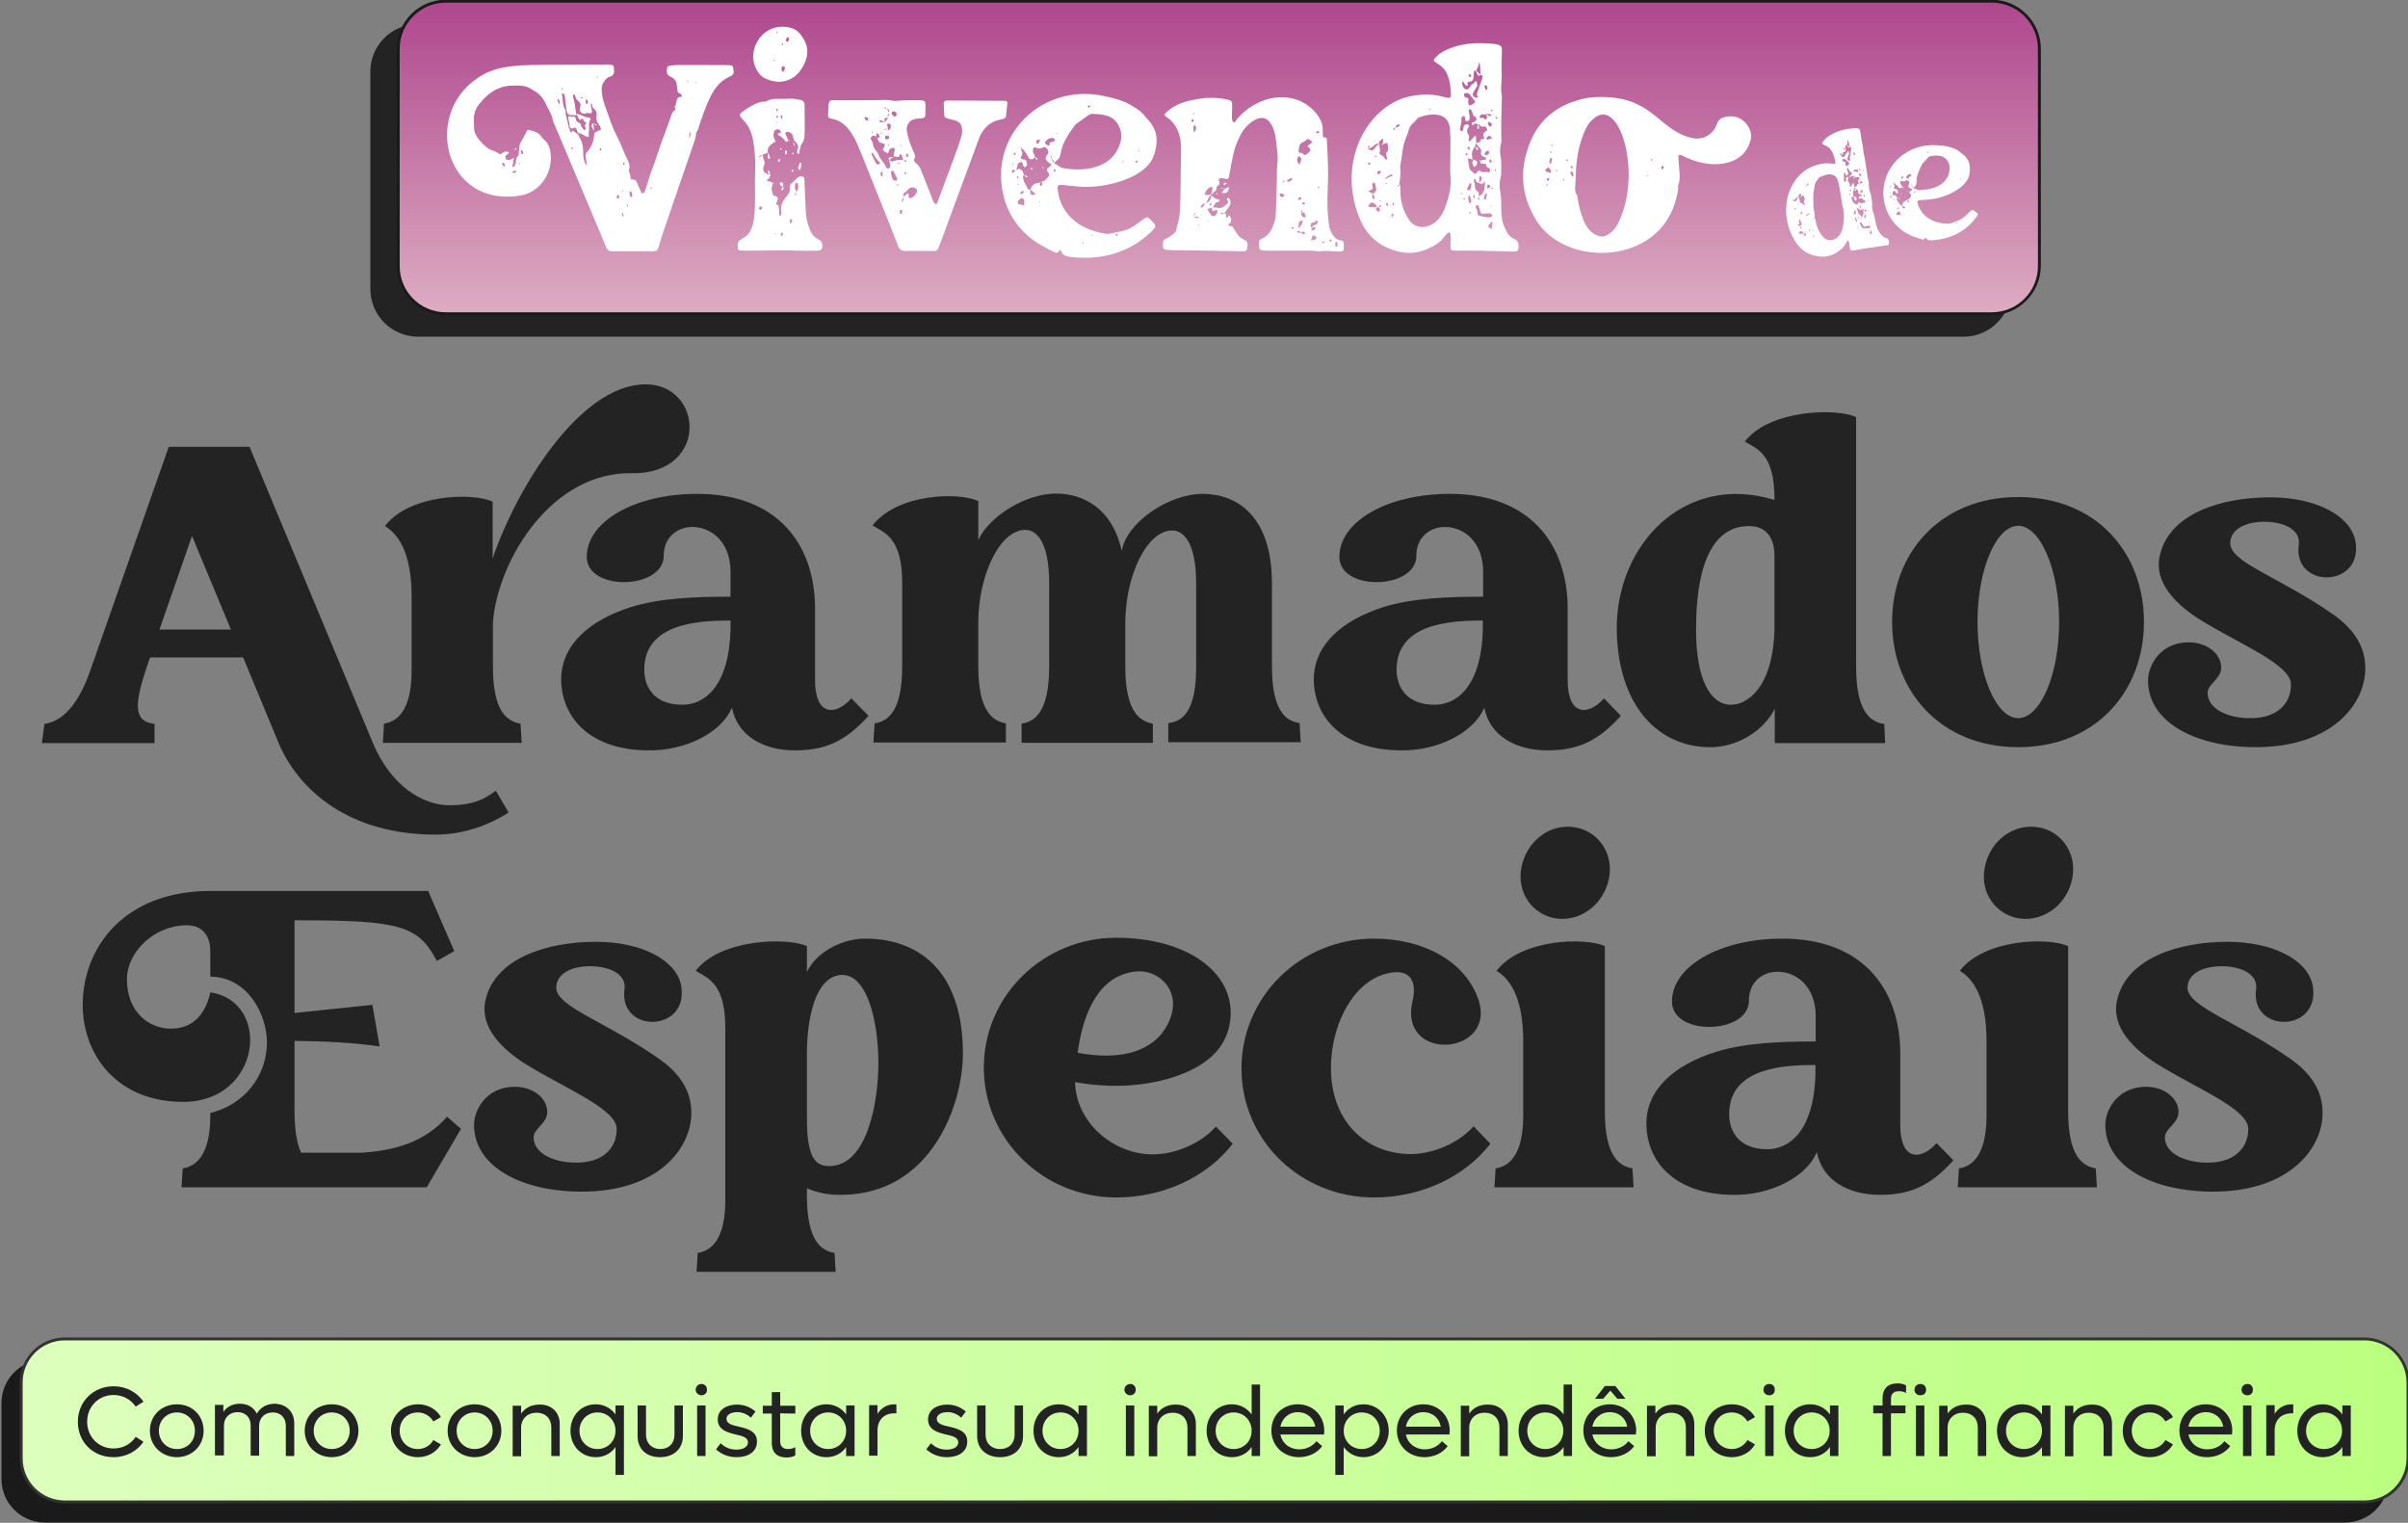 <?xml version="1.0" encoding="utf-8"?>
<!-- Generator: Adobe Illustrator 27.7.0, SVG Export Plug-In . SVG Version: 6.00 Build 0)  -->
<svg version="1.1" id="Layer_2_00000041986114312674982380000018313172061543295115_"
	 xmlns="http://www.w3.org/2000/svg" xmlns:xlink="http://www.w3.org/1999/xlink" x="0px" y="0px" viewBox="0 0 829 524.2"
	 style="enable-background:new 0 0 829 524.2;" xml:space="preserve">
<rect x="0" y="0" width="829" height="524.2" fill="#808080" stroke="none"/>
<style type="text/css">
	.st0{fill:#232323;}
	.st1{clip-path:url(#SVGID_00000147188311746584141800000004782735383696470433_);}
	.st2{fill:url(#SVGID_00000166663535393759403740000005888313405587607681_);}
	.st3{fill:#1A1A1A;}
	.st4{fill:#FFFFFF;}
	.st5{clip-path:url(#SVGID_00000090991478843571315380000016004908553802398636_);}
	.st6{fill:url(#SVGID_00000001626388754889452710000011004222796785039801_);}
	.st7{fill:#333333;}
</style>
<g id="Camada_1">
	<path class="st0" d="M175.1,279.7c-7.1,4.5-15.7,7.6-25.2,7.6c-29.7,0-47.2-15.3-54-31.6l-12.2-29.4h-32l-1.3,3.6l0.2-0.4
		c-5.5,15.7-3.2,18.9,2.6,19.7v6.6H14.4l0.9-6.6c4.7-0.7,10.9-4.4,15.7-18.2L27.5,241l30.6-87.2h27.8l42.5,102
		c6.1,14.6,17,21.4,26.4,21.4c7.6,0,11.6-1.8,15.9-5L175.1,279.7L175.1,279.7z M79.5,216.7l-13.4-32.2l-11.2,32.2H79.5z"/>
	<path class="st0" d="M237.4,147c0,8-6.3,16.2-20.1,15.9c-27.2-0.4-45.7,29.4-47.6,51.1v15.4c0,15.7,4.9,18.9,9.5,19.7l0.4,6.6
		h-47.8l0.4-6.6c4.5-0.7,9.5-4.4,9.5-18.2v-25.6c0-15.4-4.8-21.6-9.2-24.2c8.4-11.1,30.6-11.6,37.1-8.4v19.5
		c8.3-24.3,30.1-59.9,52.7-59.9C231.9,132.3,237.4,139.6,237.4,147L237.4,147z"/>
	<path class="st0" d="M299,246.4c-8.3,9.3-15.6,11.9-25.3,11.9c-10.6,0-19.8-4.8-21.7-14.7c-0.1,0.3-0.1,0.4-0.3,0.6
		c-3.8,8.2-15.9,14.3-28.6,14.1c-19.8-0.1-29.7-11.1-29.9-24.2c-0.1-11.9,9.5-20.5,23.9-25.1c9.8-3.1,22.1-3.6,34.4-3.6v-8.6
		c0-10.5-6.9-15.4-13.1-15.4c-5.2,0-9.9,3.5-9.9,9.9c0.1,11.6-26.4,12.5-26.5,0.4c0-12.2,16.5-21.7,38-21.7
		c27.8,0,40.6,17.5,40.6,39.6v24.5c0,12.7,7.3,12.2,12.5,6.3L299,246.4L299,246.4z M251.5,216.8v-3.2c-10.9,0-29.7,0.9-29.7,16.9
		c0,6.4,3.8,12.1,13.1,12.1C242.1,242.6,250.9,236.9,251.5,216.8L251.5,216.8z"/>
	<path class="st0" d="M411.8,229.6v-28.6c0-15.4-5-18.4-8.2-18.4c-9,0-16.2,16-16.2,31.9v14.9c0,15.7,5,18.9,9.5,19.7v6.6h-45.2
		v-6.6c4.5-0.7,9.5-3.9,9.5-19.7v-28.6c0-15.4-5-18.4-8.2-18.4c-9,0-16.2,16-16.2,31.9v15c0,15.7,5,18.9,9.5,19.7v6.6h-45.6l0.4-6.6
		c4.5-0.7,9.5-3.9,9.5-19.7v-28.6c0-15.4-5.8-17.2-10.2-19.8c8.5-11.1,29.9-11.6,36.4-8.4v13.4c3.9-8.4,16.5-16,26.7-16
		c9.3,0,19.4,4.9,22.7,19.8c1.5-9.8,16.2-19.7,27.8-19.7s23.9,7.3,23.9,31v28.4c0,15.7,5,18.8,9.5,19.5l0.4,6.6h-45.6v-6.6
		C406.8,248.4,411.8,245.4,411.8,229.6L411.8,229.6z"/>
	<path class="st0" d="M558,246.4c-8.3,9.3-15.6,11.9-25.3,11.9c-10.6,0-19.8-4.8-21.7-14.7c-0.1,0.3-0.1,0.4-0.3,0.6
		c-3.8,8.2-15.9,14.3-28.5,14.1c-19.8-0.1-29.7-11.1-29.9-24.2c-0.1-11.9,9.5-20.5,23.9-25.1c9.8-3.1,22.1-3.6,34.4-3.6v-8.6
		c0-10.5-6.9-15.4-13.1-15.4c-5.2,0-9.9,3.5-9.9,9.9c0.1,11.6-26.4,12.5-26.5,0.4c0-12.2,16.5-21.7,38-21.7
		c27.8,0,40.6,17.5,40.6,39.6v24.5c0,12.7,7.3,12.2,12.5,6.3L558,246.4L558,246.4z M510.5,216.8v-3.2c-10.9,0-29.7,0.9-29.7,16.9
		c0,6.4,3.8,12.1,13.1,12.1C501.1,242.6,509.9,236.9,510.5,216.8L510.5,216.8z"/>
	<path class="st0" d="M588.5,257.2c-17.3-0.1-31.5-13.8-31.9-40.4c-0.3-29,23-54.3,54.3-44.7v-0.3c0-15.4-5.8-17.2-10.2-19.8
		c8.5-11.1,31.8-11.6,38.3-8.4v85.9c0,15.7,5,18.9,9.5,19.7h0.2l0.3,6.6h-38v-11.8C607,251.8,597.9,257.3,588.5,257.2L588.5,257.2z
		 M610.9,216.8v-25.6c0-2.9-0.7-10.5-9.5-10.1c-9.3,0.4-17.5,8.6-17.5,35.7c0,17.3,5,25.8,12.1,25.8
		C601.4,242.6,610.3,236.9,610.9,216.8L610.9,216.8z"/>
	<path class="st0" d="M651.4,214.1c0-23.7,16.5-43,43.4-43s43.3,19.2,43.3,43s-16.5,43.1-43.3,43.1S651.4,237.8,651.4,214.1z
		 M708.9,214.1c0-18.1-6.5-33.1-14.1-33.1s-14,15-14,33.1s6.4,33.1,14,33.1S708.9,232.3,708.9,214.1z"/>
	<path class="st0" d="M788.7,235.6c0-7-18.1-14-31.8-22.6c-9.8-6.3-15.7-14.1-13.1-22.7c3.6-13.3,20.4-19.1,37.7-19.1
		c16,0,27.8,6.4,29.4,15.1c2.8,16.2-21.6,16.6-19.5,1.2c0.7-5.4-5.5-7.9-11.9-7.9s-11.7,2.6-11.7,7.4c0,6.6,16.8,11.6,34.7,24
		c8,5.4,11.8,11.6,11.8,19.1c0,12.2-11.4,27.1-37.7,27.1c-20.8,0-37.1-8.6-37.1-23c0-5.1,4.2-13.1,14-13.1c6.5,0,11.2,4.1,11.2,8.7
		c0,3.9-4.7,5.7-4.7,8.7c0,5.7,7.3,8.7,14.4,8.7C783.5,247.4,788.8,242.5,788.7,235.6L788.7,235.6z"/>
	<path class="st0" d="M158.7,388.6l-11.8,20.1H62.5l0.4-6.5c4.5-0.7,9.5-4.4,9.5-18.2v-0.9c11.1-2.6,19.5-12.2,19.5-24.3
		c0-9.6-6.7-22.6-19.5-22.6v-8.7c0-6-3.2-9-8.2-9c-10.8,0-20.5,9-20.5,18.6c0,11.4,7.7,17,15.1,17c6.6,0,11.7-3.8,13.6-12.5
		c21.3,3.2,17.5,37.7-9.3,37.7c-24.5,0-36-18.5-34.5-36.6c1.6-19.2,16.3-36,43.8-36h75l9,20.7l-6,3.4c-6.4-12.1-12.4-14-47.5-14
		h-1.5v31.9l26.8-2.8l2.5,14.3c-9.2-1.3-19.1-1.8-29.3-1.9v24.2c0,6.9,0.9,11.4,2.3,14.3h20.8c10.8-0.7,21.6-3.4,29.4-12.4
		L158.7,388.6L158.7,388.6z"/>
	<path class="st0" d="M212.3,388.6c0-7-18.1-14-31.8-22.6c-9.8-6.3-15.7-14.1-13.1-22.7c3.6-13.2,20.4-19.1,37.7-19.1
		c16,0,27.8,6.4,29.4,15.1c2.8,16.2-21.6,16.6-19.5,1.2c0.7-5.4-5.5-7.9-11.9-7.9s-11.6,2.6-11.6,7.4c0,6.5,16.8,11.6,34.7,24
		c8,5.4,11.8,11.6,11.8,19.1c0,12.2-11.4,27.1-37.7,27.1c-20.8,0-37.1-8.6-37.1-23c0-5.1,4.2-13.1,14-13.1c6.6,0,11.2,4.1,11.2,8.7
		c0,3.9-4.7,5.7-4.7,8.7c0,5.7,7.3,8.7,14.4,8.7C207.1,400.4,212.4,395.5,212.3,388.6L212.3,388.6z"/>
	<path class="st0" d="M331.5,362.7c0,17.2-10.6,48.2-41.5,48.6c-5.1,0.1-9.2-0.9-12.2-2.3v2.6c0,15.7,5,18.9,9.5,19.7l0.4,6.5h-47.9
		l0.4-6.5c4.5-0.7,9.5-4.4,9.5-18.2v-59.1c0-15.4-5.8-17.2-10.2-19.8c8.4-11.1,31.8-11.6,38.3-8.5v8.9c3.4-7.3,12.8-11.5,19.8-11.5
		C315.6,323,331.5,333.5,331.5,362.7L331.5,362.7z M302.4,366c0-14.3-3.8-30.4-12.4-30.4c-8,0-12.2,11.6-12.2,27.5v21.4
		c0,13.1,2.3,16.9,7.7,16.9C298.6,401.4,302.4,379.3,302.4,366z"/>
	<path class="st0" d="M424.4,393.7c-9.2,11.8-24.3,18.5-40.1,18.5c-25.2,0-45.6-20-45.6-44.7s20.4-44.7,45.6-44.7
		s41.4,12.7,39.2,28.7c-1.3,9.5-8.2,15.7-20.2,19.5c-8.5,2.6-19.7,3.9-33.2,1.5c0.4,13.7,12.4,23.9,24.9,24.8
		c7.7,0.6,17.6-2.8,23.6-9.5L424.4,393.7z M371,362.4c21.1,3.9,29.9-4.7,32.3-13.1c2.6-9-4.7-15.6-12.1-14.9
		C378.4,335.6,372.9,348.4,371,362.4L371,362.4z"/>
	<path class="st0" d="M427.4,367.8c0-24.8,20.4-44.7,45.6-44.7c16.9,0,30.9,7.6,35.7,20.2c7.6,20.1-27.5,22.9-22.4,1.3
		c1.3-5.5,0.1-10.5-6.4-9.9c-13.1,1.2-21.7,17.2-21.7,32.9c0,16.9,10.2,28.5,25.5,29.6c7.7,0.6,17.6-2.8,23.6-9.5l5.8,6
		c-9.2,11.8-24.3,18.5-40.1,18.5C447.8,412.2,427.4,392.6,427.4,367.8L427.4,367.8z"/>
	<path class="st0" d="M562.4,408.7h-47.9l0.4-6.5c4.5-0.7,9.5-4.4,9.5-18.2v-25.6c0-15.4-4.8-21.6-9.2-24.2
		c8.5-11.1,30.7-11.6,37.3-8.5v56.8c0,15.7,5,18.9,9.5,19.7L562.4,408.7L562.4,408.7z M523.8,298.5c1.8-9,9.6-14.9,17.9-13.8
		s14,8.9,12.2,17.8c-1.8,8.7-9.5,14.7-17.9,13.7C527.7,315.1,522,307.3,523.8,298.5z"/>
	<path class="st0" d="M672.5,399.4c-8.3,9.3-15.6,11.9-25.3,11.9c-10.6,0-19.8-4.8-21.7-14.7c-0.2,0.3-0.2,0.4-0.3,0.6
		c-3.8,8.2-15.9,14.3-28.5,14.1c-19.8-0.1-29.7-11.1-29.9-24.2c-0.2-11.9,9.5-20.5,23.9-25c9.8-3.1,22.1-3.6,34.4-3.6v-8.6
		c0-10.5-6.8-15.4-13.1-15.4c-5.2,0-9.9,3.5-9.9,9.9c0.2,11.6-26.4,12.5-26.5,0.4c0-12.2,16.5-21.7,38-21.7
		c27.8,0,40.6,17.5,40.6,39.6v24.5c0,12.7,7.3,12.2,12.5,6.3L672.5,399.4L672.5,399.4z M625,369.8v-3.2c-10.9,0-29.7,0.9-29.7,16.9
		c0,6.4,3.8,12.1,13.1,12.1C615.6,395.6,624.4,389.9,625,369.8L625,369.8z"/>
	<path class="st0" d="M721.9,408.7H674l0.4-6.5c4.5-0.7,9.5-4.4,9.5-18.2v-25.6c0-15.4-4.8-21.6-9.2-24.2
		c8.5-11.1,30.7-11.6,37.3-8.5v56.8c0,15.7,5,18.9,9.5,19.7L721.9,408.7L721.9,408.7z M683.3,298.5c1.8-9,9.6-14.9,17.9-13.8
		s14,8.9,12.2,17.8c-1.8,8.7-9.5,14.7-17.9,13.7C687.2,315.1,681.5,307.3,683.3,298.5z"/>
	<path class="st0" d="M774,388.6c0-7-18.1-14-31.8-22.6c-9.8-6.3-15.7-14.1-13.1-22.7c3.6-13.2,20.4-19.1,37.7-19.1
		c16,0,27.8,6.4,29.4,15.1c2.8,16.2-21.6,16.6-19.5,1.2c0.7-5.4-5.5-7.9-11.9-7.9s-11.7,2.6-11.7,7.4c0,6.5,16.8,11.6,34.7,24
		c8,5.4,11.8,11.6,11.8,19.1c0,12.2-11.4,27.1-37.7,27.1c-20.8,0-37.1-8.6-37.1-23c0-5.1,4.2-13.1,14-13.1c6.5,0,11.2,4.1,11.2,8.7
		c0,3.9-4.7,5.7-4.7,8.7c0,5.7,7.3,8.7,14.4,8.7C768.8,400.4,774,395.5,774,388.6L774,388.6z"/>
	<path class="st0" d="M143.9,8.3H676c9,0,16.4,7.3,16.4,16.4v74.8c0,9-7.3,16.4-16.4,16.4H143.9c-9,0-16.4-7.3-16.4-16.4V24.7
		C127.5,15.6,134.8,8.3,143.9,8.3z"/>
	<g>
		<defs>
			<path id="SVGID_1_" d="M685.6,108H153.5c-9,0-16.4-7.3-16.4-16.4V16.8c0-9,7.3-16.4,16.4-16.4h532.2c9,0,16.4,7.3,16.4,16.4v74.8
				C702,100.7,694.7,108,685.6,108z"/>
		</defs>
		<clipPath id="SVGID_00000057838179063921683980000012645982149433283773_">
			<use xlink:href="#SVGID_1_"  style="overflow:visible;"/>
		</clipPath>
		<g style="clip-path:url(#SVGID_00000057838179063921683980000012645982149433283773_);">
			
				<linearGradient id="SVGID_00000124856950983391207020000000117843342171635373_" gradientUnits="userSpaceOnUse" x1="419.555" y1="418.025" x2="419.555" y2="525.595" gradientTransform="matrix(1 0 0 -1 0 526)">
				<stop  offset="0" style="stop-color:#DDACC2"/>
				<stop  offset="1" style="stop-color:#AF478E"/>
			</linearGradient>
			<polygon style="fill:url(#SVGID_00000124856950983391207020000000117843342171635373_);" points="137.1,0.4 137.1,1.5 137.1,2.5 
				137.1,3.6 137.1,4.7 137.1,5.7 137.1,6.8 137.1,7.9 137.1,8.9 137.1,10 137.1,11.1 137.1,12.1 137.1,13.2 137.1,14.3 137.1,15.3 
				137.1,16.4 137.1,17.4 137.1,18.5 137.1,19.6 137.1,20.6 137.1,21.7 137.1,22.8 137.1,23.8 137.1,24.9 137.1,26 137.1,27 
				137.1,28.1 137.1,29.2 137.1,30.2 137.1,31.3 137.1,32.4 137.1,33.4 137.1,34.5 137.1,35.6 137.1,36.6 137.1,37.7 137.1,38.7 
				137.1,39.8 137.1,40.9 137.1,41.9 137.1,43 137.1,44.1 137.1,45.1 137.1,46.2 137.1,47.3 137.1,48.3 137.1,49.4 137.1,50.5 
				137.1,51.5 137.1,52.6 137.1,53.7 137.1,54.7 137.1,55.8 137.1,56.9 137.1,57.9 137.1,59 137.1,60 137.1,61.1 137.1,62.2 
				137.1,63.2 137.1,64.3 137.1,65.4 137.1,66.4 137.1,67.5 137.1,68.6 137.1,69.6 137.1,70.7 137.1,71.8 137.1,72.8 137.1,73.9 
				137.1,75 137.1,76 137.1,77.1 137.1,78.2 137.1,79.2 137.1,80.3 137.1,81.4 137.1,82.4 137.1,83.5 137.1,84.5 137.1,85.6 
				137.1,86.7 137.1,87.7 137.1,88.8 137.1,89.9 137.1,90.9 137.1,92 137.1,93.1 137.1,94.1 137.1,95.2 137.1,96.3 137.1,97.3 
				137.1,98.4 137.1,99.5 137.1,100.5 137.1,101.6 137.1,102.7 137.1,103.7 137.1,104.8 137.1,105.8 137.1,106.9 137.1,108 702,108 
				702,106.9 702,105.8 702,104.8 702,103.7 702,102.7 702,101.6 702,100.5 702,99.5 702,98.4 702,97.3 702,96.3 702,95.2 702,94.1 
				702,93.1 702,92 702,90.9 702,89.9 702,88.8 702,87.7 702,86.7 702,85.6 702,84.5 702,83.5 702,82.4 702,81.4 702,80.3 702,79.2 
				702,78.2 702,77.1 702,76 702,75 702,73.9 702,72.8 702,71.8 702,70.7 702,69.6 702,68.6 702,67.5 702,66.4 702,65.4 702,64.3 
				702,63.2 702,62.2 702,61.1 702,60 702,59 702,57.9 702,56.9 702,55.8 702,54.7 702,53.7 702,52.6 702,51.5 702,50.5 702,49.4 
				702,48.3 702,47.3 702,46.2 702,45.1 702,44.1 702,43 702,41.9 702,40.9 702,39.8 702,38.7 702,37.7 702,36.6 702,35.6 702,34.5 
				702,33.4 702,32.4 702,31.3 702,30.2 702,29.2 702,28.1 702,27 702,26 702,24.9 702,23.8 702,22.8 702,21.7 702,20.6 702,19.6 
				702,18.5 702,17.4 702,16.4 702,15.3 702,14.3 702,13.2 702,12.1 702,11.1 702,10 702,8.9 702,7.9 702,6.8 702,5.7 702,4.7 
				702,3.6 702,2.5 702,1.5 702,0.4 			"/>
		</g>
	</g>
	<path class="st3" d="M685.6,108.5H153.5c-9.3,0-16.9-7.6-16.9-16.9V16.8c0-9.3,7.6-16.9,16.9-16.9h532.2c9.3,0,16.9,7.6,16.9,16.9
		v74.8C702.5,100.9,694.9,108.5,685.6,108.5z M153.5,0.9c-8.7,0-15.9,7.1-15.9,15.9v74.8c0,8.8,7.1,15.9,15.9,15.9h532.2
		c8.8,0,15.9-7.1,15.9-15.9V16.8c0-8.8-7.1-15.9-15.9-15.9C685.6,0.9,153.5,0.9,153.5,0.9z"/>
	<path class="st4" d="M251.4,26.3c-5.2,2.2-7.4,7.2-10.4,16.1c-0.4,1.2-0.6,2.4-1.4,3.4c0.1,1.8,0.4-0.2-11.1,33.6
		c-2.3,6.7-1.5,7-3.8,7.1h-14.2c-0.8,0-1.5-0.5-1.8-1.4C208.2,84,192.3,46,190.5,42c-0.4-2.4-1.6-4.1-2.6-6.2
		c-1.6-3.7-4.1-4.5-4.6-4.9c-2.3-1.7-5-1.5-7.6-1.4c-4.6,0.3-7.8,2.7-10.7,6.3c-2.7,3.3-1.7,6.6-1.8,7.8c-0.1,2.3,1.2,4,2.7,5.6
		c1.2,1.2,2.4,2.4,4,2.7c0.8,0.3,1.6,0.8,2.4,1.3c0.6-0.5,1.4-1.2,2.4-1c0.2,0.1,0.5,0.2,0.5,0.3c-0.1,0.2-0.2,0.4-0.4,0.5
		c-0.7,0.4-1,1-0.7,1.6c0.2,0.5,0.6,0.4,0.9,0.5c0.8,0.2,1.2-0.7,1.9-0.7c-0.2,1-0.3,2-0.5,3c0.7,0.3,0.7-0.4,0.9-0.6
		c0.6-1,0-2.5,1.2-3.2c0.3-2.9,0.3-3.7,0.6-4.3c0.8-1.5,1.7-2.8,2.3-4.3c0-0.2,0.5-0.4,0.6-0.3c1.6,0.5,3.4,0.7,4.4,2.4
		c0.6,1.1,2.8,1.5,3.2,6.2c0.6,7.3-4.6,13.1-10.4,14c-16.1,2.7-25.3-8.7-25.3-20.8c0-7.8,3.8-15.9,12.2-20.7
		c6.1-3.5,14.1-3.4,21.9-3.5l21.6-0.1c2.1,0.1,1.7,0.7,1.8,2.4c0,0.9-0.5,1.5-1.4,1.8c-1.1,0.3-1.7,1.1-2.3,2.1
		c-1.5,2.7,0.4,7.4,1.3,9.9c1,2.9,2,5.9,3.5,8.7c1.3,2.5,2.2,5.3,3.5,7.8c0.3,0.6,1,2.4,0.7,3c-0.3,0.7-0.2,1.3,0.1,1.8
		c0.2,0.3,0.1,0.6,0.2,1c0.1,1,0.1,1.1,1,1.1c1.3,0.1,1,0.8,2.8,4.5c0.2,0.4,0.8,0.3,1.1-0.2c0.6-1.3,1.4-4.6,2.4-7.3
		c1.6-4,2.7-8.1,4.3-12.2c0.8-2.3,1.8-4.6,2.5-7c0.6-1.9,2.1-1.7,1.1-2.7c1-1.2,0.3-3.3,1.8-3.5c0.8-0.1,0.9-0.1,0.6-0.7
		c-0.2-0.3-0.5-0.6-0.6-0.6c-0.7-0.1-0.8-0.4-1-2.8c-0.1-1.2-0.6-2-1.6-2.6c-0.9-0.6-2.1-0.6-1.8-2.9c0.1-1.8,0.2-1.4,20.1-1.4
		c2.9,0,2.6,0,2.9,2.4C252.6,25.3,252.3,25.9,251.4,26.3L251.4,26.3z M173.5,57.4c0.1,0,0.2,0,0.2-0.1c0.1-1.2,0.1-0.9-0.5-1.3
		c-0.2,0.1-0.3,0.2-0.4,0.3C172.8,56.4,173.3,57.3,173.5,57.4L173.5,57.4z M176.4,59.1c0.1,0.2,0.1,0.4,0.2,0.4
		c0.4,0.1,1.2-0.2,1.1-0.5c0-0.1-0.2-0.3-0.3-0.3C177.1,58.8,176.8,58.9,176.4,59.1L176.4,59.1z M177.6,50.9
		c0.1,0.1,0.2,0.3,0.2,0.4s-0.2,0.2-0.4,0.3c0-0.1-0.2-0.3-0.1-0.4C177.4,51,177.5,51,177.6,50.9L177.6,50.9z M178.8,56.6l0.3-0.2
		c0-0.1-0.1-0.2-0.2-0.3C178.6,56.5,178.7,56.4,178.8,56.6L178.8,56.6z M179.3,52.1c0,0.3,0.1,0.5,0.2,0.8c0,0.1,0.3,0.2,0.4,0.1
		c0.1,0,0.2-0.2,0.3-0.4c-0.2-0.2-0.3-0.5-0.4-0.8l-0.2-0.1C179.4,51.8,179.3,51.9,179.3,52.1L179.3,52.1z M192.2,34.1H192
		c-0.1,0.2-0.2-0.1,0.3,1.5c0,0,0.1,0.1,0.2,0.1C192.7,35.7,192.9,34.8,192.2,34.1z M193.3,30.2c0,0.5,0.1,1.1,0.2,1.5v-1.5H193.3z
		 M206.1,44.9c0.7,0,0.9-0.4,0.7-0.9c-0.3-0.6-0.6-1.3-1-1.7c-0.4-0.6-0.6-1.3-0.5-1.9c0.3-1.4,0.1-2.4-1.1-3.2
		c-0.2-0.2-0.2-0.6-0.3-0.9c-0.1-0.4-0.3-0.5-0.4-0.8c-0.2,0.6,0,1.2,0.1,1.7c0,0.6,0.6,1.4-0.1,1.7c-0.3,0.2-0.8,0-1.3,0
		c-0.3,0-0.5,0.2-0.7,0.2c-1.1,0.2-1.9-0.5-1.9-1.5c0-0.6,0.4-1.4,0.2-1.9c-0.2-0.5-0.9-1-1.3-1.5c-0.3-0.5-0.5-1-0.6-1.5
		c-0.1-0.1-0.4-0.2-0.4-0.1c-0.2,0-0.3,0.3-0.3,0.4c1.1,4.1,0.4,1.8,1.3,6.7c-0.6,0-1.3-0.1-2-0.1c-1.7,0-1.4-1.7-2.1-6.7
		c-0.1-0.6-0.6-0.7-1-0.8c0.5,1.8,0.1,3.9,1.2,5.7c0.1,0.1,0.1,0.4,0.1,0.5c0,1.9,0.9,3.7,1.1,5.6c0,0.1,0.1,0.2,0.3,0.4v0.1
		c0,0,0.1,0,0.1,0.1c0,0.2-0.1,0.4,0,0.5c0,0.3,0.3,0.5,0.5,0.6c0.2-0.3,0.3-0.5,0.4-0.7c0.6,0.5,1.3,0.9,1.9,1.3
		c0.1,0.1,0.1,0.1,0.1,0.2h0.1c0,0.2-0.1,0.3,0,0.4c1.2,1.7,1.6,3.6,1.6,5.7c-0.1,0.6,0,1.3,0.1,1.9c0.1,1,0.5,1.9,1.2,2.7
		c-0.5-3.1-0.8-4.1,0.1-4.9c1.7-1.8,2.3-4.1,2.4-6.4L206.1,44.9L206.1,44.9z M200.4,46.2c-0.4-0.2-0.8-0.3-1.3-0.4v-0.1
		c-0.1,0-0.1-0.1-0.2-0.1c-0.6-1.7-0.6-2-1.9-1.3c-0.3-0.2-0.6-0.3-0.8-0.4v-0.2h-0.1c0.2-1.9-1.3-3.8,0.1-3.7
		c0.4,0.1,0.7,0.2,1.2,0.1c1.3-0.1,0.2,1.5,2,2.2c0.6,0.2,0.6,0.7,0.7,1.2c0.3,0.5,0.6,0.8,0.9,1.2c0,0.1,0.3,0,0.5,0
		c0-0.1,0.1-0.2,0.1-0.3c0.1-0.5-0.6-1.3,0.2-1.8c0.1,0,0-0.4-0.1-0.4c-0.5-0.4-0.9-0.7-1-1.4c-0.2,0.1-0.5,0.1-0.6,0.2
		c-0.6,0.8-0.8-0.2-1.6-1.8c1.6,0.2,2.8,1.3,4.5,1.3h0.1c0.1,0.2,0.3,0.4,0.2,0.5c-0.9,1.4-0.3,3-0.6,4.6c-0.1,0.4,0,0.8,0,1.5
		C201.8,47.1,201.2,46.7,200.4,46.2L200.4,46.2z M197.3,51c-0.2-0.1-0.3-0.2-0.4-0.3c-0.1,0.1-0.3,0.3-0.2,0.4
		c0,0.1,0.2,0.2,0.4,0.3C197.2,51.2,197.2,51.1,197.3,51L197.3,51z M200.6,33.9c0-0.4,0.2-0.3-0.6-0.4
		C200,33.9,199.8,33.8,200.6,33.9z M202.1,35.9c0.4-0.7,0.5-0.3,0-1.7l-0.4,0.1C201.6,35.8,201.6,35.4,202.1,35.9z M204.3,42.4
		c0.1,0.9,0.1,1.7,0.2,2.7C203.8,43.9,203.1,42.8,204.3,42.4z M205.2,43.2c-0.3-0.3-0.6-0.5-0.9-0.8c0.4,0.2,0.7,0.3,1.1,0.5v0.3
		L205.2,43.2z M204.4,45.1L204.4,45.1L204.4,45.1z M205.5,26.4c0,0.1,0,0.3,0.1,0.4l0.3-0.2l-0.2-0.3L205.5,26.4L205.5,26.4z
		 M206.6,51c-0.2,0.8-0.2,0.5,0.2,0.9C207.2,51.1,207.2,51.3,206.6,51z M213.3,67.6c-0.2-0.2-0.5-0.4-0.6-0.6
		c-0.1,0.2-0.4,0.4-0.4,0.6c0,0.6,0.3,1,0.6,0.8C213,68.1,213.1,68,213.3,67.6L213.3,67.6z M214.7,74.2c-0.1-0.4-0.3-0.6-0.4-1
		c-0.1,0.1-0.2,0.1-0.3,0.1l0.3,1.1c0,0.1,0.2,0.2,0.2,0.2C214.6,74.5,214.8,74.3,214.7,74.2L214.7,74.2z M214.3,66.1
		c0-0.2,0.1-0.3,0.2-0.5c-0.1,0-0.1-0.1-0.2-0.2C214.1,66,214.1,65.8,214.3,66.1z M214.6,55.9c-0.1,1-0.1,0.7,0.3,0.9
		C215.2,56,215.2,56.3,214.6,55.9z M216,70.4c-0.1,0-0.2,0.1-0.3,0.1c0.1,0.3,0.3,0.6,0.4,0.7C216.4,70.9,216.4,71.1,216,70.4
		L216,70.4z M217.7,67.4c0-0.5-0.1-0.9-0.3-1.3c0-0.1-0.3-0.2-0.4-0.2s-0.3,0.2-0.3,0.3c0,0.4,0.1,0.9,0.2,1.4
		c0.1,0.1,0.3,0.2,0.5,0.2C217.6,67.8,217.7,67.6,217.7,67.4L217.7,67.4z M224.4,64.7l-0.3-0.3c-0.1,0.1-0.2,0.3-0.2,0.4
		s0.2,0.2,0.3,0.3C224.2,64.9,224.4,64.7,224.4,64.7z M236.7,27.8c-0.1,0-0.1,0.1-0.1,0.2c0.1,0.1,0.2,0.2,0.3,0.2
		C237,28,237.1,28.1,236.7,27.8L236.7,27.8z M237.7,45.6c0,0-0.1-0.1-0.2-0.1l-0.1,0.1c-0.1,0.6-0.1,1.4-0.1,2
		C237.7,47,237.7,46.2,237.7,45.6L237.7,45.6z M239.8,28.5c-0.1-0.1-0.2-0.2-0.2-0.4c-0.1,0.1-0.2,0.3,0,0.4H239.8z"/>
	<path class="st4" d="M283.1,84.6c0,1.2-0.4,1.6-1.6,1.7c-2.3,0-4.6,0.1-7,0c-7.4-0.3-16.4,0.2-19.6-0.1c-0.6,0-0.9-0.4-0.9-0.9
		c-0.6-5.5,5.7,0,5.9-14.5c0.1-2.8,0-5.6,0-8.5c0-3.4,0.5-7.2-0.6-13.7c-1.2-7.8-6.3-8-4-9.9c1.8-1.4,5.7-4,8-3.7h0.3
		c2.3-1.5,5-0.8,7.6-1c1.3-0.2,2.6,0.1,3.9,0.3c1.4,0.2,1.9,0.7,1.9,2.2c0.1,10.8,0.1,11.5-0.9,12.9c-0.6,0.7-0.6,1.9-0.9,2.7
		c0,0.4,0,0.6-0.1,1c-0.7-0.3-0.9-0.9-0.7-1.2c0.8-1.5,0.2-2.5-1.1-3.7c-0.5-2.2-0.8-2.7-2.4-2.8c-0.1,0-0.3,0.1-0.4,0.2
		c-0.3,0.3-0.1,0.5,0.9,2.7c-0.3,0.5-0.6,0.7-1.1,0.2c-0.6-0.8-1.3-1.5-2.2-1.9c-0.1-0.1-0.3-0.4-0.3-0.5s0.2-0.3,0.4-0.3
		c0.3,0,0.7,0.2,0.6-0.4c0-0.3-0.3-0.6-0.5-0.8c-0.5-0.2-1.5,0-1.7,0.5c-0.7,1.7,0,2.8,0.5,3.7c-0.3,0.1-0.6,0.1-0.8,0.3
		c-1.1,0.9-2.4,1.7-1.9,3.4v-0.1c0.1,0,0,0.1,0,0.1c0.3,0.5,0.5,1.1,0.7,1.7c0.1,0.1-0.2,0.5-0.3,0.5c-0.2,0-0.5-0.2-0.5-0.4
		c0-0.6,0.1-1.1,0.1-1.8c-2.3,1-1.7,0.7-2.5,1c-0.5,0.2-0.9,0.8-0.6,0.7c0.5-0.2,0.8-0.6,1.3-0.9c0.1,0.5,0.1,1.2,0.3,1.6
		c0.5,0.9,0.4,1.5,0,2.4c-0.5,1.2,0.2,2.4,1.5,2.7c0.3,0.1,0.6,0.1,0.9,0.2c-0.2,0.4-0.3,0.7-0.5,1.1c-0.2,0.3-0.6,0.5-0.8,0.6
		c0.3,0.8,0.7,0.5,1.1,0.6c0.3,0.2,0.6,0.3,0.9,0.3c-0.1,0.5-0.1,1.2-0.3,1.8c-0.2,0.9,0.2,1.6,0.4,2.3c0.1,0.2,0.2,0.4,0.4,0.5
		c1.7,0.2,1.4,1.3,0.8,2.4c-0.4,0.7,0.2,0.6,0.5,0.8c0.4,0.3,0.4,1.6,0.5,3.4c0,0.1,0.2,0.2,0.4,0.2c0.7-0.1-0.2-2.1,0.4-3.8
		c1.2-3.2,2.7-2.8,2.9-5.5c-0.1-0.6,0-1.5,0.3-1.7c1.3-0.6,1.8-2.3,3.4-2.5c0.5,0,1.1,0.2,1.2,0.7c0.1,0.7,0.1,1.5,0.1,2.3
		c0.5,11.4,0.3,10.8,1.5,14.5C280.2,83.5,283.1,81.5,283.1,84.6L283.1,84.6z M260,23c-2.7-6.2,2.6-15.3,11.5-13.6
		c1.7,0.3,3.2,1.2,4.2,2.6c2.4,3,3.1,6.5,0.9,10.6c-1.7,3.2-4.2,5.3-8.3,5.6C263.9,27.8,261.5,26.6,260,23L260,23z M262.4,71.5
		c-0.1-0.2-0.4-0.3-0.7-0.6c-0.1,0.4-0.4,0.6-0.5,0.8c0,0.1,0.3,0.4,0.5,0.5C262,72.3,262.4,71.9,262.4,71.5z M262.2,52.3h0.4
		l0.1-0.1C262.4,52.1,262.5,52.1,262.2,52.3z M265,59.2c0,0.4,0.1,0.7,0.1,1.1c-0.5-0.6-0.9-0.9-0.8-1.5
		C264.4,58.5,264.9,58.8,265,59.2z M264.7,63.7c-0.1-0.2,0-0.1-0.3-0.2c0,0.1,0,0.2,0.1,0.3C264.6,63.8,264.6,63.8,264.7,63.7z
		 M265.7,62.9c0.9,0.1,0.7,0,0.9,0.3C266.4,63.2,266.6,63.3,265.7,62.9z M266.2,20.7c0.1,0.1,0.3,0.1,0.4,0.1c0-0.1,0-0.1,0.1-0.2
		C266.2,20.5,266.3,20.5,266.2,20.7L266.2,20.7z M267.3,80.4c-0.5-0.3-0.4-0.2-0.5,0l0.2,0.3C267.1,80.5,267.2,80.4,267.3,80.4
		L267.3,80.4z M267.6,38.3c0.1-0.1,0.1-0.2,0.2-0.2c-0.1-0.6-0.1-0.5-0.4-0.8C267.1,38.1,267.4,38.1,267.6,38.3z M267.3,11.3
		c0.1-0.1,0.3-0.1,0.4-0.1V11C267.2,11,267.3,11,267.3,11.3z M267.9,40.4c0-0.2-0.2-0.4-0.3-0.6c-0.2,0.2-0.4,0.3-0.3,0.4
		c0,0.2,0.1,0.4,0.2,0.4C267.7,40.6,267.9,40.4,267.9,40.4L267.9,40.4z M267.7,41.9l-0.3,0.2c0.1,0.2,0,0.2,0.3,0.1V41.9z
		 M268.2,54.5c0.2,0.2,0.3,0.3,0.3,0.4c0,0.3,0,0.5-0.1,0.7c-0.1,0.1-0.3,0.2-0.4,0.1C267.6,55.6,267.9,55.1,268.2,54.5L268.2,54.5z
		 M268.5,63.5c-0.5-1.1,1-0.7,1.1-0.5s0,0.7,0,1.1h0.1C269,64.3,268.7,64,268.5,63.5L268.5,63.5z M268.5,51.3l0.2-0.3
		c0.1,0,0.3,0.1,0.4,0.2c-0.1,0.1-0.1,0.3-0.2,0.4C268.7,51.5,268.6,51.5,268.5,51.3L268.5,51.3z M269.6,80.5c0-0.2-0.3-0.4-0.4-0.5
		c-0.7,0.9-0.6,0.6,0,1.4C269.4,80.9,269.6,80.7,269.6,80.5z M269,40.9l0.3-0.2c0.1-0.4-0.1-0.7-0.1-1c0-0.1-0.2-0.2-0.2-0.1
		C268.7,40,268.7,39.7,269,40.9L269,40.9z M269.1,65.5c-0.2-0.6-0.4-0.2,0.5-1.3c0.3,0.3,0.2,0.6,0,1
		C269.6,65.4,269.3,65.4,269.1,65.5L269.1,65.5z M269.2,24.4c0,0.1,0.2,0.3,0.3,0.3c0.3,0.1,0.7-0.9,0.7-1.3
		c0.1-0.2-0.3-0.5-0.5-0.7C269.1,23.2,268.9,22.9,269.2,24.4L269.2,24.4z M269.1,15.1c0,0.1,0.1,0.3,0.3,0.4c0.1,0,0.2-0.1,0.2-0.2
		c0.1-0.1,0-0.2-0.1-0.4C269.4,15,269.2,15,269.1,15.1z M270.7,51.7c0.3,0.3,0.3,1.3-0.1,1.5c0,0-0.3-0.1-0.3-0.2
		c-0.1-0.2-0.1-0.7,0-1.1C270.4,51.8,270.7,51.7,270.7,51.7L270.7,51.7z M270.5,13.9c0.2,0.3,0.3,0.4,0.4,0.4c0.1,0.1,0.5,0,0.5-0.1
		c0.1-0.4,0.2-0.8,0.2-1.3c0,0-0.4-0.2-0.4-0.1C270.8,13.1,270.7,13.5,270.5,13.9L270.5,13.9z M272,48.4c-0.4,0.3-0.3,0.4-0.5,0
		C272,48.4,271.8,48.3,272,48.4z M272.3,75.4c-0.1,0-0.3-0.1-0.3,0c0,0.5-0.1,1-0.1,1.4c0,0,0.3,0.1,0.4,0
		C272.8,76.5,272.8,75.5,272.3,75.4L272.3,75.4z M272.8,58.2c0.1,0.2,0.2,0.3,0.4,0.5c-0.5,0.6-0.3,0.5-0.7,0.3
		C272.7,58.7,272.7,58.5,272.8,58.2L272.8,58.2z M273.2,52.9c-0.1,0.1-0.2,0.2-0.4,0.3c0-0.2-0.1-0.3-0.1-0.4c0-0.2,0.2-0.2,0.3-0.3
		C273.1,52.6,273.2,52.8,273.2,52.9L273.2,52.9z M273.2,48.5c-0.1-0.1-0.1-0.1-0.1-0.2C273.1,48.4,273.2,48.4,273.2,48.5z
		 M273.2,48.5c0.1,0.5,0.2,1.1,0.5,1.9C272.8,49.8,273.3,49.2,273.2,48.5z M274.1,67.1v-0.8l-0.5,0.7l0.1,0.2
		C273.8,67.1,274.1,67.1,274.1,67.1z M274.7,63.3c0-0.2-0.3-0.3-0.5-0.4c-0.3-0.1-1,1.1-0.1,3.1C274.9,65.2,274.9,64.3,274.7,63.3z
		 M275.6,56c0.2,0,0.3,0.3,0.3,0.4c-0.3,2.2-0.4,1.9-0.6,2.2c-0.5-0.7-0.5-0.5-0.5-1.1l0.5-1.3C275.2,56.1,275.5,56,275.6,56
		L275.6,56z"/>
	<path class="st4" d="M346.8,35.7l-0.5,4.6c-0.1,0.5-1.5,0.8-2.1,0.9c-3.7,0.8-6,3.3-7.2,6.6c-1.8,4.8-11.2,30.3-12.5,33.8
		c-1.5,3.8-1.4,4.7-2.8,4.8c-7.8,0-7.7-0.1-9.9,0c-1.4,0-2.2-0.5-2.7-1.9c-1.2-3.2-2.5-6.5-3.8-9.7c-9.7-24.1-9.6-24.3-11.3-27.5
		c-1.7-3-3.8-5.7-7.6-6.4c-1.3-0.3-1.4-0.5-1.3-1.7c0.1-4.6,0.2-4.7,2-4.7h9.2c3,0,5.9,0,9-0.1c1.2,0,2.3,0.5,3.5,0.3
		c1.1-0.2,6.5-0.2,6.9-0.2c2.9,0,3,0.1,2.9,2.7c-0.1,3.7,0.5,3.4-3.3,3.7c-2.2,0.3-3.4,2.2-3.1,4.1c0.3,1.9,0.8,3.7,1.6,5.6
		c1.2,2.5,1.4,3.4,1.2,3.7c-0.8,1,0,1.5,0.5,2c1.2,0.9,1.3,1.5,5.1,11.2c0.5,1.6,0.9,2.6,1.5,2.7c0.5,0.2,0.5-0.2,1.8-3.7
		c7.4-20,7.8-20.2,7.1-23c-0.5-1.9-2-2-4.8-2.7c-0.7-0.2-1.1-0.5-1.1-1.1c-0.1-1.5-0.2-2.7-0.2-4c-0.1-0.7,0.4-1.1,1.1-1.1l19.9,0.1
		C346.6,34.7,346.9,35.1,346.8,35.7L346.8,35.7z M297.7,40.5c-0.2,0.4,0.5,1.1,0.9,1.1l0.3-0.4C298.9,40.3,297.8,40.1,297.7,40.5
		L297.7,40.5z M306.1,55C306.2,55,306.2,55.1,306.1,55c0.5,0.3,1,0.9,1.5,0.5c1.2-0.6,2.3-0.4,3.4-0.5c-0.8-2.1-0.5-1.5-1.1-2
		c-0.1,0.2-0.3,0.4-0.3,0.5c0,0.5-0.3,0.6-0.7,0.5l-1.3-0.2c0.5-2.5,0.5-2.5,0.3-2.7c-0.5-0.5-1.7,0.1-1.8,0.6
		c-0.4,1.4-0.3,1.3-2.2,0c0.9-2.1,1-2.1-0.2-2.4c-1.1-0.2-1-0.4-1.8-2v0.1c-0.2-0.2-0.3-0.5-0.5-0.5c-0.6-0.3-1.2-0.2-1.5,0.3
		c-0.5,0.7,0.5,1.3,0.6,2.2c0.2,2.1,1.7,2.9,1.8,3.5c0.4,1.8,2.2,2.9,2.7,4.7c0,0.2,0.5,0.4,0.8,0.4C306.9,57.9,306.4,56.6,306.1,55
		L306.1,55z M302.9,55.8c-1-0.6-1.6-1.7-2.2-2.8c-0.1-0.2-0.4-0.3-0.5-0.4c-0.1,0.1-0.3,0.3-0.2,0.4c0.5,1.1,1,2.2,1.6,3.2
		c0.3,0.5,0.8,0.5,1.2,0.2C302.9,56.3,302.9,55.9,302.9,55.8L302.9,55.8z M300.1,45.3c0,0.2,0,0.1,0.2,0.5c0.1-0.1,0.2-0.2,0.2-0.3
		C300.4,45.4,300.3,45.3,300.1,45.3L300.1,45.3z M300.9,42.1c0.1,0,0.2-0.1,0.3-0.1C301.1,42,301,42,300.9,42.1z M301.8,47.4
		c1,0.1,1.2,0,0.9-0.7c-0.1-0.3-0.3-0.5-0.5-0.8c-0.1-0.1-0.4,0-0.4,0.1C301.6,46.4,301.6,47,301.8,47.4L301.8,47.4z M302.7,41.7
		c0.5,0.4-0.1,0.3,1.9,0.4l1.2-1.6c-1.4,0.1-1.4,0.2-1.2,1.6C302.8,41.1,303.3,41.3,302.7,41.7z M303.9,60.8c-0.1-0.5-0.1-1-0.1-1.5
		c0-0.1-0.2-0.2-0.2-0.2c-0.2,0.1-0.4,0.2-0.4,0.3C303.1,59.9,303,60.5,303.9,60.8L303.9,60.8z M303.4,45.6
		c-0.2,0.1-0.2-0.1-0.1,0.5C303.7,46,303.7,46.1,303.4,45.6z M305.6,42.5c0,0-0.3,0.4-0.2,0.5c0,0.5,0.5,0.7,0.1,1.2
		c-1,0.3-1.2,0.3-1.1,0.5l0.2,0.1c0.3-0.3,0.6-0.5,1-0.6c0.1,0.2,0.1,0.8,0.5,0.5c0.7-0.4,0.5-1.2,0.5-1.9
		C306.4,42.7,306,42.6,305.6,42.5L305.6,42.5z M304.5,37c0.1,0.3-0.2,0.2,0.8,0.5C304.7,36.8,305,37,304.5,37z M306.1,47.2
		c-0.1-0.5-0.5-0.5-0.8-0.5c-0.6-0.1-0.6,0.4-0.6,0.8s0.3,0.5,0.6,0.5C305.9,47.9,306.1,47.7,306.1,47.2z M305.4,37.5
		c0.2,0.5,0.5,1,0.7,1.5c-0.5,0.4-0.6,0.8-0.3,1.3l0.3-1.3c-0.1-0.3-0.2-0.5-0.1-0.7C306.1,37.7,305.9,37.6,305.4,37.5z M305.9,49.5
		c-0.1,0.1-0.2,0.2-0.2,0.3c-0.1,0.1,0.1,0.3,0.1,0.3c0.1-0.2,0.2-0.3,0.3-0.3C306,49.7,305.9,49.6,305.9,49.5z M307.5,54l-1.3,1.1
		c0,0,0-0.1-0.1-0.1C305.6,54.2,305.9,54.2,307.5,54z M308.9,61.6c-0.4-0.9-0.8-1.7-1.3-2.7c-0.1-0.1-0.4,0-0.5-0.1
		c-0.2,0.2-0.5,0.4-0.4,0.5c0.1,0.7,0.3,1.5,0.5,2.2c0.1,0.4,0.8,0.9,1.4,0.6C308.8,62.1,309,61.7,308.9,61.6L308.9,61.6z
		 M307.1,39.3c0.1,0.4,0.4,0.5,0.5,0.6c0.3,0.2,0.5,0.4,0.8,0.1c0.2-0.2,0.2-0.5,0.3-0.7c-0.1-0.7-0.6-1.1-1.3-0.9
		C307,38.5,306.8,39,307.1,39.3z M309.3,63.8c-0.1-0.1-0.2-0.3-0.2-0.4c-0.5,0.2-0.5,0-0.2,0.5C309.1,63.9,309.2,63.9,309.3,63.8
		L309.3,63.8z M309.4,56.5c0.1,0,0.2-0.2,0.4-0.2l-0.4-0.3l-0.3,0.3C309.2,56.4,309.3,56.5,309.4,56.5z M310.7,72.5
		c-0.2-0.1-0.4-0.3-0.5-0.3c-0.5,0.2-0.6,1.1-0.3,1.4c0.1,0.1,0.4,0,0.5-0.1C310.5,73.2,310.5,72.9,310.7,72.5L310.7,72.5z
		 M310.1,50.2c0.1,0,0.2,0.1,0.2,0.1c0.1,0,0.1-0.1,0.1-0.2c0-0.2-0.1-0.2-0.2-0.2C310.2,49.9,310.1,50.1,310.1,50.2z M311.1,67.9
		c-0.1,0.1-0.2,0.2-0.3,0.4c-0.4,0.6-0.4,1.5-0.2,1.2c0.3-0.3,0.4-0.8,0.5-1.1C311.2,68.1,311.1,68,311.1,67.9L311.1,67.9z
		 M314.3,64.5c-1.6-0.1-1.7,1.2-2.6,1.6c-0.9,0.5-0.7,1-0.5,1.6l1-1c0.1-0.1,0.4-0.1,0.5,0c0.5,0.6-0.5,1.6,0.8,1.5
		c1-0.2,1.4-0.9,1.9-1.6C316.1,65.6,315.6,64.7,314.3,64.5L314.3,64.5z M312,55.7c0-0.5,0.2-0.4-0.9-0.6
		C311.9,55.9,311.7,55.7,312,55.7z M311.3,59.5c0,0.2,0.2,0.4,0.3,0.4s0.3-0.1,0.5-0.2c-0.2-0.2-0.4-0.4-0.5-0.5
		C311.4,59.4,311.3,59.4,311.3,59.5L311.3,59.5z M312.3,54.2c0.5-0.5,0.5-0.2,0.1-1.5C311.8,53.5,311.7,53.2,312.3,54.2z"/>
	<path class="st4" d="M396.1,75.6c2.2,2.3,2.2,2.2,0,4.4c-7.5,7.1-17.1,9.6-27.1,8.5c-1.6-0.2-3.3-0.4-3.8-2.3c0-0.1-0.5-0.1-0.5,0
		c-0.7,1.6-1.8,0.6-5.7-1.5c-5.6-2.9-10.9-8.4-13.1-15.8c-6.5-21.8,12.8-40.9,34.8-35.7c2.8,0.6,5.6,1.3,8.1,2.7
		c4.9,2.7,4.8,3.7,6.3,5.2c3.6,3.7,3.7,7.9,2.1,12.5c-2.7,7.8-16.7,11.2-24.9,10.7c-2.9-0.2-7-0.7-7-0.7c-0.8,0-1.3,0.5-1.2,1.2
		c0.6,7.6,5.9,14,16.7,15.7c0.2,0,0.5,0.1,0.7,0c3-0.6,6.1-0.8,8.9-2.7C394.9,74.7,394.6,74.1,396.1,75.6L396.1,75.6z M349.2,59.1
		l0.3-0.4c-0.2-0.2-1-0.5-1.1,0.2c0,0.2,0.1,0.5,0.1,0.7C348.7,59.5,349,59.3,349.2,59.1z M348.5,56.7c0.1,0,0.3,0,0.4-0.1
		c0-0.1-0.1-0.2-0.1-0.3c-0.1-0.1-0.2,0-0.2,0C348.5,56.5,348.5,56.6,348.5,56.7z M348.9,53.1c0,0.1,0.3,0.3,0.4,0.3
		c0.1-0.1,0.3-0.3,0.4-0.5l-0.4-0.4L348.9,53.1z M361.9,56.6c-0.5-0.5-1.4-0.9-1.8-1.7c-0.7-1.2,1.8-2,0.4-3.6
		c-0.4-0.5-0.8-0.9-1.5-0.5c-0.9,0.4-1.7,0.5-2.5-0.1c-0.4-0.2-0.6,0.1-0.8,0.5c-0.4,1.1,0.3,1.9,0.7,2.8l-0.5,0.5
		c-0.6,0.5-1.3,0.5-1.7-0.1c-0.3-0.4-0.6-1.7-2.8-3.7c0.6,2.2,0.7,2.2,0.4,2.7c-0.6,0.9-0.5,1.2,0.5,1.5c0.3,0.1,0.8,0.1,0.9,0.3
		c0.2,0.5,0.4,1.1,0.4,1.6c-0.1,0.3-0.5,0.5-0.8,0.8c-0.3-0.3-0.5-0.5-0.6-0.7c-0.1-0.2-0.1-1.3-0.7-1.1c-1.4,0.4-1,0.4-1.6,2.8
		c0.4-0.4,0.8-0.7,1.6-0.2c0.6,0.4,0.8,1,0.9,1.6h0.1l-0.3,0.6c-0.2,1.7,1.1,2.9,1.6,4.4c0.1,0.2,0.6,0.2,0.9,0.3
		c0,1.4-0.1,1.8,1.1,1.8c0.2,0,0.4,0,0.5-0.2c0.1-0.3-0.3-0.6-1.5-1.6c0.3-1.4,1-2.1,2.5-2.3c0.5,0,0.9-0.3,1.4-0.5
		c0.1,0,0.1-0.1,0.2-0.1v0.1c1-0.3,1.5-1.1,2.1-1.8c1.1-1-1.8-1.9,0-3C361,57.4,361.8,57.4,361.9,56.6L361.9,56.6z M350.5,60.6
		c-0.5,0.4-0.5,0.1-0.2,0.8C350.7,61.3,350.7,61.5,350.5,60.6z M352.6,68.8c-0.1-0.2-0.5-0.5-0.7-0.6c-0.6,0-1.5,0.8-1.5,1.6
		s0.7,0.4,1.2,0.6l1,0.4C352.6,69.9,352.6,69.3,352.6,68.8L352.6,68.8z M350.5,63.1c-0.2,0.5-0.2,0.3,0.1,0.8c0-0.2,0.1-0.3,0.1-0.5
		C350.6,63.4,350.5,63.3,350.5,63.1z M352.3,65.8l-0.1-0.2c-1.1,0.8-1,0.7-0.9,1.2C351.4,66.9,352.6,66.7,352.3,65.8L352.3,65.8z
		 M352.4,60.2c-0.1,0-0.1-0.1-0.2-0.1h-0.1c0,0,0.1,0,0.1-0.1L352.4,60.2z M352.4,60.2c1.5,0.5,1.1,0.3,1.4,0.7
		C353.2,61,353.6,61.3,352.4,60.2z M355.1,57.7c0.1,0.1,0.2,0.2,0.4,0.3c-0.1,0.2-0.2,0.4-0.4,0.5c-0.1-0.2-0.2-0.3-0.2-0.4
		C354.9,58,355,57.9,355.1,57.7z M357.1,54.5c0.1,0.1,0,0.4,0,0.6c-0.5-0.4-0.5,0-0.7-1.1C356.7,54.2,356.8,54.3,357.1,54.5
		L357.1,54.5z M356.7,59.8c0.1,0.1,0.1,0.2,0.1,0.2c0,0.1-0.1,0.2-0.1,0.2C356.6,60.1,356.6,60,356.7,59.8z M356.9,49.3
		c0,0.1,0.5,0.2,0.5,0.1c0.3-0.4,0.5-0.8,0.7-1.3C356.8,48.1,356.5,48.4,356.9,49.3z M358.2,69.6l-0.3-0.3c0,0-0.1,0-0.1,0.1
		c-0.1,0,0,0.2,0,0.2H358.2z M358.7,62.8l-0.3-0.2c-0.1,0.1-0.2,0.2-0.2,0.3c-0.2,0.4-0.4,0.7,0.1,1.1
		C358.5,64.1,359.1,63.7,358.7,62.8L358.7,62.8z M359,57.5c0.1,0,0.2,0.1,0.3,0.2L359,58c0-0.1-0.1-0.3-0.2-0.4
		C358.8,57.6,359,57.5,359,57.5z M359.8,49.4l1.1,0.8c0.3-0.2,0.5-0.4,0.5-0.4c-0.4-1,0.5-0.8,1-1c0.4-0.1,0.8-0.3,0.7-0.8
		s-0.7-0.5-1.1-0.5c-0.9,0-1.6,0.6-2.2,1.4C359.7,49.1,359.7,49.3,359.8,49.4L359.8,49.4z M361.3,62.8c0-0.2,0-0.3-0.1-0.4
		c0,0.1,0,0.1-0.1,0.2C361.2,62.7,361.3,62.7,361.3,62.8L361.3,62.8z M364.3,57c0.7,0.7,1.6,0.9,2.5,1c2.7,0.4,5.5,0.5,8.2,0
		c5.8-1.1,9.7-4.2,10.9-9.8c0.7-3.6-1.5-7.6-5-8.4c-1.5-0.5-3.1-0.5-4.6-0.6c-1.2-0.1-1.5,0.4-6.1,3.7c-2.1,3-4.4,5.9-5,9.7
		c-0.2,1.1-0.5,2.1-1.5,2.7l-0.8,0.9c0-0.8-0.3-1.3-1-1.5c0.2-1.2,0.2-0.8-0.2-1.1c-0.1,0.2-0.1-0.1,0.2,1.1l1,1.5
		C363.3,56.5,363.9,56.6,364.3,57z M363.5,58.7l-0.4-0.5c-0.2,0.2-0.4,0.4-0.4,0.5s0.3,0.3,0.5,0.4C363.3,59,363.4,58.9,363.5,58.7
		L363.5,58.7z M364.1,46.1c-0.1-0.3,0-0.3-0.5-0.2C363.7,46.1,363.6,46.1,364.1,46.1z M373.2,83.6c-0.2-0.1-0.3-0.2-0.5-0.2
		l-0.1,0.2l0.3,0.3L373.2,83.6L373.2,83.6z M374.4,36.7c0.1,0.1,0.4,0.4,0.5,0.3c0.2,0,0.3-0.3,0.5-0.5
		C374.8,36.3,375.1,36.1,374.4,36.7L374.4,36.7z M376,81.1c-0.1-0.2-0.2-0.3-0.3-0.4c-0.1,0.3-0.2,0.2,0.1,0.6
		C375.9,81.2,375.9,81.1,376,81.1L376,81.1z M380,83.5c0.1,0.2,0.1,0.3,0.2,0.4C380.3,83.6,380.3,83.7,380,83.5z M384.9,80.9
		c-0.1-0.2-0.3-0.3-0.5-0.5c-0.2,0.2-0.3,0.3-0.4,0.5c0.2,0.1,0.4,0.3,0.5,0.3L384.9,80.9L384.9,80.9z M386.3,55.8
		c0.3,0.1,0.2,0.2,0.5-0.3c-0.1,0-0.2-0.1-0.2-0.1L386.3,55.8L386.3,55.8z M390.9,55.7c0.1,0.1,0.1,0.2,0.3,0.4
		c0.2-0.1,0.4-0.3,0.5-0.4c0-0.1-0.2-0.4-0.3-0.4C391.1,55.4,391,55.5,390.9,55.7z M391.9,52c0.1-0.1,0.3-0.1,0.4-0.2
		c0-0.1-0.1-0.1-0.1-0.2C391.7,51.8,391.8,51.8,391.9,52L391.9,52z"/>
	<path class="st4" d="M462.6,85.9c-0.1,1.4-4.5,0.1-8.2,0.6c-0.9,0.1-1.9-0.2-2.9-0.2c-18-0.2-17.9,0.7-18-1.6c0-1.2-0.3-2,0.7-2.4
		c2.8-1.1,3.8-3.6,4.6-6c0.2-0.7,0.4-1.5,0.4-2.2c0.5-13.3,0.4-15.7,0.4-15.7c0.3-4.7,0.5-3.6-0.2-8.9c-0.2-2.4-0.5-4.6-1.7-6.6
		c-1.3-2.2-2.8-2.8-5.1-1.9c-1.6,0.7-4.1,2.5-5.7,5.8c-2.3,4.8-2.2,5.7-3.8,14c-0.3,1.5-1.2,0.5-2.8,0.5c-0.5,0-0.9,0.5-0.6,1.1
		c0.3,0.6,0.2,1-0.4,1.5c-0.2,0.2-0.6,0.5-0.5,0.6c0.2,1-0.6,1.3-1.1,1.8l-0.8,0.9c0.5-2,0.6-2.7,0.5-2.7c-0.3-0.1-0.5-0.2-0.7-0.1
		c-1.1,0.5-1.2,0.9-2,2.3c0.4,0.6,0.9,0.5,2.2,0.3v0.1c-0.6,0.8-1.4,1.7-1.6,2.9c1-0.7,1.8-1.5,1.7-2.7c0.8,0.6,1.5,1.4,2.5,1.3
		c0.1,0,0.3,0.2,0.3,0.4c0,0.1-0.1,0.4-0.2,0.4c-1.3,0.2-1.6,1.2-2,2.1c0.5,0,0.9-0.2,1.4,0c1.4,0.4,2.3-0.3,3.3-1.2
		c0.7-0.6,0.5-1.1,0.1-1.6c-0.1-0.1,0.1-0.4,0.2-0.6c0.2,0.1,0.5,0.1,0.6,0.3c1.1,1.6,0.1,2.6-1.8,5.1c-0.7-0.3-0.6-0.4-1.1-0.1v0.2
		c0.5,0.2,0.4,0.2,1.1-0.1c1-0.1,0.7,0.6,0.7,1.2c0,0.1,0.2,0.2,0.3,0.3c0.4-0.4,0.2-0.1,0.6-0.9c0.3,0.3,0.6,0.4,0.7,0.6
		c0.2,0.8,0.4,1.7-0.6,2.4c-0.1,0.1-0.2,0.4-0.2,0.4c0.2,0.2,0.5,0.4,0.6,0.4c0.4-0.1,0.7-0.2,1,0.4c0.4,0.6,0.8,1.3,1.3,2
		c2.1,3.3,4.2,1.3,3.6,5.2c-0.1,0.6-0.5,1.1-1.4,1l-16.3-0.3c-9.3-0.1-8.8,0-10.5-0.3c-1-0.1-0.8-0.9-0.8-2.5
		c0.1-1.2,1.2-1.2,1.7-1.6c1.4-0.9,3.1-1.7,3-3.7c1.5-3.7,1.2-6.8,1.5-27.4c0-4-1.4-8.1-5-10.4c-0.9-0.5-0.9-0.9-0.1-1.6
		c2.4-2.3,5.3-3.5,8.7-4.2c2.5-0.5,5.5-1,6-0.8c2.3-0.1,4.6,0.1,6.8,0.7c1.5,0.4,1.2,0.7,1.1,5.6v0.9c0.1,0.4,0.2,0.9,0.5,1.1
		c0.5,0.3,0.7-0.2,0.9-0.5c3.1-4.3,12.4-11,22.4-6.6c3,1.5,5.4,3.7,6.8,6.6c0.8,1.6,0.7,3.4,0.7,5.1c0,0.3,0.2,0.7,0.2,0.7
		c1.4-0.3,1.2,0.8,1.2,1.5c1.2,16.7-0.7,18.5,0.8,29.1c0.3,1.6,1.6,4.4,3.6,4.8C462.4,82.8,462.8,82.9,462.6,85.9L462.6,85.9z
		 M410.5,42c0.1,0,0.4-0.2,0.6-0.4c-0.3-0.3-0.5-0.5-0.5-0.7C410.2,41.3,409.9,41.6,410.5,42L410.5,42z M410.8,39.3h0.2
		c0.1-0.1,0.2-0.2,0.2-0.4C410.9,38.9,411,38.8,410.8,39.3z M410.9,43.4c0,0.6,0,1.3,0.1,2.1c1.1-0.7,0.8-2.3,0.3-2.3
		C411.1,43.2,410.8,43.3,410.9,43.4L410.9,43.4z M411.9,75c0.5,0,1.1-0.2,0.8-0.3c-0.7-0.4-1.5,0.1-1.7,0.2c0.2-0.5,0.3-0.9,0.5-1.5
		c-0.1,0-0.2,0-0.3-0.1c-0.1,0.6-0.2,1.1-0.2,1.6C411.2,75,411.6,75,411.9,75L411.9,75z M412.8,77.3c-0.1,0-0.2,0.1-0.3,0.2
		c0,0.1,0.1,0.2,0.2,0.3C412.9,77.4,412.9,77.5,412.8,77.3L412.8,77.3z M413.6,70.8c-0.2,0.3-0.5,0.6,0,0.6c0.1,0.1,0.5-0.1,0.5-0.2
		c0.4-0.4,0.5-0.7,0.8-1.1C414.3,70,414,70.4,413.6,70.8L413.6,70.8z M415.6,72c1.1,1.5,0.5,0.8,1.1,1.7c0.5,0.9,1.4,1,1.9,0.2
		c0.3-0.3,0.5-0.7,0.5-1.1c0.1-0.1,0-0.4-0.1-0.4c-0.2-0.1-0.4-0.1-0.5-0.1c-0.4,0-0.6,0.6-1.1,0.3l-0.3-1.2
		C416.8,71.7,416.3,71.7,415.6,72L415.6,72z M415.8,75.9c-0.1,0.3-0.2,0.2,0.3,0.3C416.1,76,416.2,76,415.8,75.9z M416.3,70.5
		l0.5,0.3l0.3-0.6c0.1,0-0.3-0.3-0.3-0.3L416.3,70.5z M416.7,67L416.7,67L416.7,67z M416.7,67.1L416.7,67.1L416.7,67.1
		C416.8,67,416.8,67.1,416.7,67.1z M416.8,67.3c-0.1-0.1-0.1-0.1-0.1-0.2C416.7,67,416.8,67.2,416.8,67.3z M418.7,66.6
		c0,0,0.1-0.1,0.2-0.1s0.2,0.1,0.3,0.2l-0.3,0.3C418.8,66.8,418.7,66.6,418.7,66.6z M420.5,66.4c0.5-0.5,0.8-1,1.3-1.5
		c0.5-0.2,0.9-0.4,1.4-0.5C422.6,66.4,422.4,66.6,420.5,66.4z M420.5,64.7l1.3,0.2h-1.3V64.7z M422.3,63.1c-0.9,0.8-0.5,0.6-1.2,0.3
		C422.1,62.6,421.7,62.7,422.3,63.1z M441.9,66.9c-0.3-0.2-0.6-0.3-0.9-0.3c-0.2,0.1-0.4,0.1-0.5,0.2c0,0.1,0,0.4,0.1,0.5
		C441.4,68.6,442.6,67.2,441.9,66.9L441.9,66.9z M442.3,62.4c-0.1-0.1-0.2-0.2-0.3-0.2s-0.3,0.1-0.4,0.2l0.3,0.3
		C442.1,62.5,442.2,62.5,442.3,62.4L442.3,62.4z M445,61.5c-0.7-0.5-1,0.2-1.5,0.3c-0.4,0.1-0.5,0.6-0.2,0.7
		C444,62.7,444.1,62.5,445,61.5L445,61.5z M445.4,78.3c-0.8-0.1-0.6-0.2-0.8,0.3C445.4,78.8,445.3,78.9,445.4,78.3z M449.2,80.1
		c-0.5-0.6-0.5-0.4-1.3,0c-0.5-0.9-1-0.6-1.4-0.5c0.5,0.6,0.1,0.6,1.4,0.5c0.4,0.3,0.5,0.6,1.3,0.5
		C449.2,80.6,449.3,80.2,449.2,80.1z M447.1,56.4c0.1,0.1,0.3,0.1,0.5,0.1c-0.2-0.7,0.7-1.4,0.3-2.1c-0.2-0.3-0.5-0.5-0.6-0.6
		c-0.2,0.1-0.5,0.1-0.5,0.3C446.4,54.9,446.5,55.7,447.1,56.4L447.1,56.4z M448.1,68.4c-0.1-0.2-0.2-0.4-0.3-0.5
		c-0.6-0.1-0.8,0.2-0.9,0.6c0,0.1,0.2,0.4,0.2,0.4C447.4,68.7,447.8,68.6,448.1,68.4L448.1,68.4z M447.3,76.4
		c-0.3,0.6-0.2,1.3-0.3,2.2c1-0.9,1.5-1.8,1.5-2.8C448.1,75.9,447.3,76.1,447.3,76.4z M450.1,50.3c0.6-0.4,1.2-0.9,1.7-1.4
		c-0.8-0.7-1.4-1.5-2.1-0.7c-0.5,0.5-1,0.6-1.5,0.9c-1.1,0.7-1,1.8-1.1,2.9c-0.1,1.1,1.1,0.3,1.4,0.9l0.2,0.2c0.6,0.6,1.3,0,2.2-1
		C451.5,51.4,450.8,50.9,450.1,50.3z M448.1,72.4c-0.1,0.3-0.3,0.6-0.4,0.8c0.2-0.1,0.4-0.1,0.5-0.1
		C448.5,72.5,448.5,72.7,448.1,72.4z M449.6,74.8c-0.2-0.8-0.4-2.1-1.4-1.6c-0.3,0.5-0.3,0.9,0.1,1.3
		C448.6,74.8,449.1,74.8,449.6,74.8L449.6,74.8z M448.4,70.4c0.3,0,0.5-0.1,0.8-0.1c-0.1-0.3,0-0.6-0.1-0.6
		c-0.4-0.3-0.6-0.1-0.7,0.2C448.3,70,448.4,70.4,448.4,70.4z M453.6,76.2c-0.5-0.8-0.7,0.2-1.1,0.3c-0.4,0.1-0.7,0.1-1,0.3
		c-0.2,0.2-0.3,0.6-0.3,0.8c0,0.4,0.2,0.6,0.4,0.7c0.3-0.4,0.6-0.7,1.2-0.9C453.5,77.2,453.8,76.7,453.6,76.2L453.6,76.2z M452.3,81
		c-0.5,0-0.5,0.3-1,1.8c0.6-0.1,0.9-0.2,1.3-0.3h0.2c0.2-0.2,0.4-0.4,0.4-0.6C453.2,81.6,452.6,81,452.3,81L452.3,81z M451.4,79.2
		c0.6,0.1,1,0.4,1.5-0.7c0.1-0.1-0.3-0.4-0.4-0.4c-0.4,0.1-0.5,0.3-0.8,0.3L451.4,79.2L451.4,79.2z M454.2,45.6l-0.4-0.6
		c-0.4,0.3-0.6,0.4-0.8,0.5C453.5,46,453.2,46.1,454.2,45.6z M454.2,64.4l-0.3-0.2c-0.1,0-0.2,0.1-0.3,0.2l0.3,0.4
		C454,64.6,454.2,64.4,454.2,64.4z M456,83.3l-0.7-0.2c0,0.2-0.1,0.4-0.1,0.5c0.1,0.1,0.3,0.1,0.5,0.1
		C455.7,83.7,455.8,83.5,456,83.3L456,83.3z M458.6,83l-0.5-0.6c-0.2,0.1-0.3,0.1-0.4,0.2c0,0.2,0.1,0.5,0.3,0.6
		C458.1,83.2,458.3,83.1,458.6,83z M460.4,83.4c0-0.1-0.2-0.2-0.2-0.2c-0.2,0.1-0.4,0.1-0.4,0.3c-0.1,0.1-0.1,0.3-0.1,0.3
		c0,1.2,0,0.8,0.3,1.3C460.5,84.5,460.6,85,460.4,83.4z"/>
	<path class="st4" d="M522.8,84.6c-0.1,0.9,0.1,1.4-0.7,1.9c-0.4,0.3-2.7-0.1-10.9-0.1v-0.1c-11.3,0-10.6,0-11.1-0.1
		c-1-0.3-0.7-0.7-0.7-4.8c0-0.4-0.1-0.8-0.2-1.2c0-0.1-0.5-0.3-0.5-0.2c-2,1.4-1.5,3.2-7.3,5.7c-4.5,2-9,1.7-13.5-0.3
		c-5.7-2.4-8.9-6.9-10.8-12.8c-6.2-19.2,4.8-36.8,18.6-39.5c7.7-1.5,11.3,0.5,12.9,0.6c0.5,0.1,0.9-0.3,0.9-0.7
		c-0.1-8.7-3.2-10.2-5.2-11.5c-0.8-0.5-0.9-0.9-0.2-1.6c1.1-1.2,2.5-2.2,4.2-2.9c6.8-2.9,12.6-2.1,16.2-1.9c0.5,0.1,1,0.2,1.5,0.4
		c1.8,0.6,0.7,1.6,1,10.8c0,2.2-0.5,4.2,0,6.4c0.1,0.7,0,1.5,0,2.3c-0.5,18.1,0.3,11.4-0.3,14.6c-0.3,1.4-0.4,2.7-0.1,4.2
		c0.4,1.9,0.2,4,0.2,6.1c0,1-0.5,2-0.5,3.1c0,0.8-0.1,1.6,0.1,2.5c1,4.7-0.4,8.7,1.7,13c0.7,1.6,1.5,3,3.1,3.7
		C522.5,82.7,522.8,83.6,522.8,84.6L522.8,84.6z M470.9,51.2c1.5,0.8,1.6,0.8,2.5-0.3c0.5-0.5,0.8-1.2,1.5-1.5
		C473.3,49.1,472.9,50.9,470.9,51.2c0.9-0.9,0.7-0.6,0.5-1.1C471,50.3,471.1,50.1,470.9,51.2L470.9,51.2z M470.9,56.2l0.4,0.6
		c0.2-0.2,0.4-0.4,0.5-0.5c0-0.1-0.2-0.4-0.3-0.4L470.9,56.2L470.9,56.2z M471,65.7c0.6,0.5,1.1,0.6,1.5,1c-0.1,0.6-0.2,1,0.1,1.6
		c0.1,0.1,0.3,0.1,0.5,0.2c0.2-0.5,0.4,0-0.5-1.9c0.7-0.2,1.1-0.7,1.2-1.4c0-0.8-0.4-1.6-0.5-2.4c-0.3,0-0.5,0.1-0.6,0.2
		c-1,0.8,0.9,1.9-1,2.5C471.4,65.5,471.2,65.6,471,65.7L471,65.7z M473.9,71.3c0.1-0.8-0.5-1.2-1.3-1.5s-0.8,0.3-1.2,0.6
		c-0.2,0.1-0.4,0.5-0.3,0.6C471.5,71.5,471.9,71.3,473.9,71.3z M473.8,53.5c-0.6,0.4-0.5,0.3-0.3,0.6l0.5-0.3
		C473.9,53.7,473.9,53.6,473.8,53.5L473.8,53.5z M475.1,72.3c0-0.3-0.2-0.6-0.3-0.9h-0.9c-0.2,0.5-0.4,0.9,0.2,1.2
		c0.2,0.1,0.5,0.3,0.6,0.3C474.9,72.8,475.1,72.5,475.1,72.3z M474.2,59.8c0.1,0.1,0.4,0.1,0.6,0.2c0.2-0.2,0.4-0.4,0.5-0.6
		c0.1-0.2-0.1-0.5-0.1-0.7C474.5,58.9,473.9,59,474.2,59.8L474.2,59.8z M477,54.9c0,0.1,0.3,0,0.4,0l0.2-0.2
		c-0.1-0.3-0.6-1.9-0.4-2.1c0.9-0.6,0.7-1.5,0.6-2.4c0-1-0.2-1.2-1.1-0.8l-1.3,0.7c1-0.6,0.7-1.5,0.8-2.5c-1.9,1.5-1.5,1-1.4,1.8
		h0.1c-0.2,1.1,0.5,2.1,0,3.2c0,0.2,0.2,0.5,0.3,0.6C476.1,53.6,476.6,54.2,477,54.9L477,54.9z M475.4,70.6
		c-0.5,0.2-0.5-0.1-0.5,0.8c0.3-0.1,0.5-0.1,0.5-0.3C475.5,71,475.4,70.8,475.4,70.6z M475.5,69.2l-0.3-0.3l-0.3,0.3
		c0.1,0.1,0.3,0.1,0.4,0.1S475.5,69.2,475.5,69.2z M476.7,61.7c1-0.2,1.5-1.1,2.5-1c0.1,0.1,0.2-0.3,0.2-0.4
		c-0.1-0.1-0.3-0.3-0.4-0.2C478.2,60.4,477.4,60.7,476.7,61.7z M477.1,63.5c0.1-0.1,0.2-0.2,0.4-0.3c-0.2-0.1-0.3-0.2-0.4-0.3
		C476.9,63.2,476.9,63,477.1,63.5L477.1,63.5z M477.9,70.3c-0.1-0.2-0.3-0.4-0.5-0.6c-0.3,1.2-0.3,0.8,0.3,1.2
		C477.8,70.7,477.9,70.5,477.9,70.3L477.9,70.3z M479.7,73.4c-0.8,0.6-0.7,0.2-0.6,1.5C479.9,74,479.7,74.3,479.7,73.4z M479.9,69.8
		h-0.4c-0.1,0.2-0.1,0.5-0.1,0.7c0,0,0.2,0.1,0.4,0.3C479.9,70.4,479.9,70,479.9,69.8L479.9,69.8z M480.2,44.5
		c0.1-0.1,0.1-0.2,0.1-0.4c-0.2,0-0.5,0-0.7,0.3c0,0.1,0.2,0.3,0.3,0.3S480.1,44.6,480.2,44.5L480.2,44.5z M480.4,44
		c1.6-0.6,1.3-0.5,1.5-1.1c-0.2,0-0.4-0.1-0.5-0.1C480.8,43.1,480.5,43.4,480.4,44L480.4,44z M481.7,63.5c-0.7,0.4-0.5,0.2-0.6,0.7
		C481.6,64,481.4,64.3,481.7,63.5z M499.3,60c-0.2-1.8,0.4-13.6-0.3-16.7c-0.5-2.5-2.5-3.7-4.5-3.8c-2.2-0.3-4.1,0.3-6,0.9
		c-0.3,0.1-0.5,0.2-0.5,0.4c-0.7,1-1.8,1.6-2.5,2.7c-0.6,1-0.7,2.4-1.3,3.5c-1.5,3.4-1.5,7-2.2,10.6c0.4,2,0,3.8-0.3,5.8
		c0.5,0.6,0.4,1.4,0.4,2.2c0,3.7,0.9,7,3,10.1c2.9,4.4,10.1,3,12.6-4.8C499,67.3,499.8,63.6,499.3,60L499.3,60z M482.6,48.2
		c0.1,0,0.2,0.1,0.3,0.1l0.1-0.1c-0.1-0.1-0.1-0.2-0.1-0.3L482.6,48.2z M492,37.5c0.1,0.1,0.2,0.2,0.4,0.2c0.1-0.2,0.2-0.1-0.2-0.4
		C492.1,37.4,492.1,37.5,492,37.5L492,37.5z M504.8,42.8c0.3-0.1,1.5,0.3,0.7,1.1c-0.5,0.7-0.6,1.4-0.2,2.1c0.4,0.5,0.6,1.1,0.4,1.7
		c-0.1,0.4-0.3,0.8,0.3,1c0.4-0.4,0.6-0.8,1-1.1c0.5-0.1,0.2-1,1.1-0.7c0.1,1.5,0.1,1.9,0.1,2.3c0.6-0.1,1.3,0,1.5-0.9
		c0.1-0.5,0.5-0.4,0.8-0.4c1.5,0.1-1.2-1.6,1.2-2.8c0.1-0.1,0.3-0.2,0.3-0.3c0-0.5-0.5-1.4-1-1.3c-1,0.5-1.5-0.5-2.1-0.8
		c0.4,1.5,0.4,1.1,0,1.8c-0.5-0.7-0.5-0.2,0-1.7c-0.6-0.2-1.3-0.5-1.7,0.2c0,0.1-0.2,0.1-0.3,0.1c-0.1-0.2-0.2-0.5-0.2-0.7
		c0.1-0.4,0.5-0.3,0.8-0.4c0.9-0.5,1.1-1.3,0.3-1.8c-1.1-0.7-0.5-1-1.4-2.5c-0.1-0.1-0.4-0.1-0.5-0.1c-0.1,0.1-0.3,0.3-0.3,0.4
		c0.2,1.3,0.9,3.7-0.5,3.7c-1,0.1-0.6-0.8-0.9-1.6c0-0.1-0.1-0.2-0.2-0.2c-0.1,0.1-0.4,0.1-0.5,0.2c-1,1.4,0.2-0.2-0.9,4.2
		c0,0.1-0.1,0.2,0,0.3l0.5,0.6c0.2,0,0.5-0.2,0.6-0.4c0.1-0.5,0.1-1,0.3-1.5C504.3,43.1,504.5,42.8,504.8,42.8L504.8,42.8z
		 M503.4,66.6c-0.2-0.1-0.3-0.2-0.4-0.3c0,0.2-0.1,0.3-0.1,0.4s0.2,0.2,0.2,0.2L503.4,66.6L503.4,66.6z M503.4,28
		c0,1.5,0.1,1.5,0.5,2.2c0.5,0.7,1.2,0.8,1.8,0.2c0.5-0.5,0.6-1.3,1.5-1.6c0.4-0.2,0.5-0.7,0.9-0.9c0.2-0.2,0.5,0.9,0.5,1.6
		c-0.1,0.3-0.3,0.5-0.5,0.8c-1.1,2-1.4,1.9-0.8,2.8c0.3,0.5,0.7,0.5,1.2,0.5c0.4,0,0.4-0.2,0.2-0.5c-0.5-0.5-0.5-0.1,1.6-6.1
		c0.1-0.2,0.1-0.4,0.1-0.5c0.1-0.5-0.3-0.7-0.7-0.7v-0.1c-0.3-4.3-0.1-3.8-0.5-4l-0.2,0.1c0.2,1-0.5,1.6-0.7,2.5l-0.1-0.1v0.1
		c-0.4,0-0.7,0-0.8,0.5c-0.2,1.4,0.3,3.3-1.6,3.3c-0.6,0.1-0.7,0.5-0.5,1.1c0,0-0.1,0.2-0.1,0.3c-0.1,0-0.3,0-0.5-0.1
		C504.1,29.1,504.1,28.2,503.4,28L503.4,28z M505.4,34.9c0.1,0.3,0.1,0.5,0.1,0.8c0.1,0.5,0.5,0.8,0.9,0.5c0.5-0.3,1.1-0.5,1.3-1
		c0.4-0.5-0.5-0.8-0.7-1.3c-1.2-1.8-1.4-2-2.5-1.8c-0.3,0-0.5,0.3-0.5,0.5c0,0.3,0.2,0.5,0.3,0.8C504.3,33.8,506.1,33.2,505.4,34.9
		L505.4,34.9z M504.4,68.6c-0.1-0.2-0.1-0.3-0.2-0.4c-0.1,0-0.3,0-0.4,0.1c0,0.1,0.1,0.3,0.2,0.5C504.1,68.6,504.2,68.6,504.4,68.6z
		 M505.3,53.2l-0.4-0.5c-0.1,0-0.4,0.2-0.4,0.3c0.1,0.2,0.2,0.4,0.4,0.5C504.9,53.5,505.1,53.3,505.3,53.2z M506.6,63.2
		c-0.2-0.1-0.4-0.1-0.5-0.2c-0.9,1.6-1.5,2.5-0.5,2.5c0.3,0,0.5-0.1,0.6-0.3C506.4,64.6,506.5,63.9,506.6,63.2L506.6,63.2z
		 M505.9,50.8c-0.3-0.5-1-0.2-0.5,0.5c0.2,0.2,0.4,0.3,0.5,0.5C505.9,51.5,506,51,505.9,50.8L505.9,50.8z M506.6,58.9
		c0.4,0.3,0.6,0.5,0.9,0.8c0.3,0.2,0.7,0.2,0.8-0.1c0.5-0.9,0.9-1.2,1.7-0.5c0.7,0.5,1.7-0.3,2.5,0.3c0,0,0.5-0.3,0.5-0.5
		c0-0.3,0-0.7-0.2-0.9c-0.5-0.4-1.4-0.5-1.1-1.4c0,0-0.5-0.2-0.6-0.2c-0.5-0.1-1.7,0.2-1.5-0.9l0.6-0.4c0.5-0.2,1.4,0.2,1.4-0.6
		c0-0.3-0.8-0.5-1.2-0.7c-0.5-0.2-0.7-0.8-0.5-1.7c0.1-0.8-0.4-1.1-1.9-2.8c0,0.3-0.1,0.5-0.2,1.2c-1.7,1.9-0.9,3.7-0.8,4.4
		c-0.5-0.1-1-0.2-1.7-0.4c0.2,1.1,0.4,2.2,0.5,3.2C505.9,58.3,506.2,58.6,506.6,58.9L506.6,58.9z M506,26.5c0.2,0,0.5-0.2,0.5-0.2
		l-0.3-0.8c-0.4,0.2-0.5,0.2-0.6,0.3C505.5,26.1,505.7,26.4,506,26.5L506,26.5z M506.5,69c-0.1-0.6-0.3-1.1-0.5-1.6
		c0,0-0.1-0.1-0.1-0.2c-0.4,0.5-0.3,0.2-0.4,0.8c0,0.6,0.1,1.6,0.5,2C506.2,70.2,506.6,69.5,506.5,69L506.5,69z M506.4,73.3
		l-0.5-0.5c0,0-0.2,0.1-0.1,0.2c0,0.2,0.1,0.4,0.2,0.6C506.1,73.5,506.2,73.5,506.4,73.3z M507.5,57.4c-0.2-0.4-0.6-0.7-0.6-1.2
		c-0.1-0.5,0.2-0.8,0.4-1.3c0.3,0.2,0.7,0.3,1,0.5c0.4,0.5,0.3,1.2-0.3,1.8C507.8,57.4,507.6,57.5,507.5,57.4L507.5,57.4z
		 M507.8,68.2c-0.1-0.4-0.2-0.7-0.2-1.1c-0.2,0.1-0.3,0-0.3,0.1c-0.3,0.2,0,0.8,0.3,1C507.7,68.3,507.7,68.2,507.8,68.2z
		 M511.3,62.4c-0.7,0.9-1.4,1.1-2.1,0.6c-0.5-0.1-0.9-0.3-1.1-0.8c-0.1-0.4-0.2-0.7-0.6-0.5l-0.1,0.6c0.1,0.5,0.4,1.1,0.4,1.6
		c-0.1,0.9,0.2,1.6,0.9,2c0.5,0.4,0.5,1,0.3,1.6C511.2,67,511,64.8,511.3,62.4L511.3,62.4z M512.6,74.9l0.5-0.2
		c0.5-0.1,0.7-0.5,0.6-0.7c-0.5-0.8-1.1-0.6-3-0.4c-1.2,0.1-0.9-0.8-1.7-2.8c0-0.2-0.5-0.3-0.6-0.2s-0.4,0.4-0.4,0.6
		c0.2,0.6,0.5,1.1,0.6,1.7C508.8,74.5,508.4,74.1,512.6,74.9L512.6,74.9z M508.8,25.9c-0.4-0.5-0.5-1.1-0.7-1.6h0.1
		c0.5,0.5,1,0.9,1.5,1.5C509.4,26,509,26.4,508.8,25.9L508.8,25.9z M508,50.5c1,0.5,0.9,0.4,0.8,1.1c-0.1,0.1-0.2,0.1-0.3,0.1
		C508.1,51.4,508.3,51.5,508,50.5L508,50.5z M508.8,68.5c0,0.1,0.3,0.2,0.4,0.3c0.1-0.5,0.3-0.2-0.2-1
		C508.9,68,508.8,68.3,508.8,68.5L508.8,68.5z M510.1,61.1c-0.1-0.2-0.3-0.4-0.4-0.5c-0.5,0.4-0.3-0.3-0.5,2.3
		C509.8,62.4,510.2,61.8,510.1,61.1L510.1,61.1z M509.7,55.4c-0.1-0.1-0.3-0.1-0.4-0.1c0-0.1,0.1-0.2,0.2-0.4L509.7,55.4z
		 M510.1,39.4c-0.9,0.4-0.9,1.4-0.1,1.2c0.5-0.2,0.7,0,1.1,0.4c0.4,0.3,0.8,0,0.8-0.5s-0.1-0.8-0.2-1.2l1.1,0.6
		c0.3,0.2,0.8-0.1,0.6-0.3c-0.4-0.5-0.7-0.4-1.7-0.4C511.3,39.8,510.7,39.2,510.1,39.4z M509.9,55.4c0,0.1,0,0.1-0.1,0.2L509.9,55.4
		z M511.1,68.6c0.7,0.3,0.4-0.7,0.7-1.1c0.1-0.2,0.1-0.6,0.1-0.8c-0.1-0.1-0.2-0.2-0.3-0.2l-0.4,0.6
		C511.1,67.6,510.5,68.3,511.1,68.6L511.1,68.6z M511,29.5c0.2,0.7,0.3,1.1,0.4,1.3c0.4,0.4,0.5,0.2,0.6-0.2
		c0.1-0.2,0.1-0.4,0.1-0.6c-0.1-0.2-0.3-0.5-0.5-0.6C511.4,29.3,511.1,29.4,511,29.5L511,29.5z M512.3,51.9
		c-1.2,0.1-1.6,1.5-0.6,1.5c0.5,0.1,1-0.6,1-1.3C512.6,52.1,512.4,51.9,512.3,51.9L512.3,51.9z M513.6,47.7c-0.2-0.8-0.4-0.7-1-1
		c-0.6,0.5-1.1,0.7-0.8,1.1c0.3,0.5,0.6,0.3,1,0c0.1-0.1,0.4,0,0.5,0C513.4,47.8,513.6,47.7,513.6,47.7L513.6,47.7z M512.1,64.9
		c0.5-0.2,0.2,0,1-0.5c-0.1-0.3-0.1-0.7-0.4-0.8c-0.5-0.3-0.6,0.2-0.8,0.6L512.1,64.9z M513.6,42.9c-0.1-0.3-0.1-0.5-0.2-0.5
		c-2-1.5-1.1,1.7-0.1,1.1C513.4,43.4,513.5,43.1,513.6,42.9L513.6,42.9z M513.8,76.6c0-0.1-0.3-0.3-0.3-0.3c-0.5,0.5-0.8,1-1.2,1.5
		c-0.1,0.2,1.1,1.1,1.2,1.1C513.7,78.1,513.7,77.3,513.8,76.6z M513.1,54.7c-0.5,0.8-0.6,0.5,0,1.4
		C513.7,55.5,513.7,55.9,513.1,54.7z M513.6,70.8c-0.3-0.1-0.2-0.2-0.5,0.3C513.4,71.1,513.3,71.2,513.6,70.8z M513.9,38l-0.5-0.3
		c0,0.2-0.1,0.3-0.1,0.4c0.1,0.1,0.3,0.2,0.5,0.3C513.7,38.4,513.7,38.2,513.9,38L513.9,38z M513.9,64.8c-0.2-0.2-0.5-0.3-0.6-0.3
		c0.1,0.2,0.2,0.5,0.4,0.6l0.3-0.2V64.8L513.9,64.8z M515,58.1c-0.5,0.4-0.4,0.2-0.3,0.7C515.1,58.7,515,58.9,515,58.1z M515.6,40.6
		c-0.2-0.1-0.5-0.3-0.6-0.5c0,0-0.2,0.1-0.2,0.2l0.5,0.7C515.3,40.9,515.4,40.8,515.6,40.6L515.6,40.6z"/>
	<path class="st4" d="M527.6,47.1c3-6,7.8-10,14.3-12.2c3.3-1.1,5-1.4,8.1-1.5c19-0.5,20.4,10.9,32,14c4.3,1.2,7.8-1.3,8.9-4.3
		c0.2-0.5,0.3-0.8,0.5-1.2c0.4-0.5,0.7-0.9,1.2-1.2c6.5-2.7,10.8,3.2,10.2,6.8c-1.6,9.3-13,11.7-24,5.9c-0.5-0.3-1,0-1,0.5
		c0.2,4.7,1,7.4-0.1,10c0.2,1.4-0.3,2.7-0.5,3.9c-5.4,23.6-38,24.5-48.2,8.2C523.2,66.9,522.9,57.1,527.6,47.1L527.6,47.1z
		 M533.6,58.1c-0.2-0.2-0.4-0.3-0.6-0.5c-0.3,0.3-0.5,0.4-0.8,0.6c-0.3,0.4-0.2,0.7,0.2,0.9c0.7,0.3,1.3,0.5,1.5,0.3
		C534.1,59.2,533.7,58.4,533.6,58.1L533.6,58.1z M532.9,63.6c0.1,0-0.1-0.1-0.2-0.2c-0.2,0.1-0.3,0.2-0.4,0.4c0.1,0,0.2,0.1,0.3,0.2
		C532.7,63.8,532.9,63.7,532.9,63.6L532.9,63.6z M533.4,61.7c0-0.2-0.3-0.4-0.5-0.5c-0.1,0.2-0.4,0.4-0.4,0.5
		c-0.1,0.2,0.2,0.4,0.4,0.6C533.2,62.1,533.4,61.9,533.4,61.7z M533.9,56.3c0.6-1.9,0.5-1.5,0.1-1.9c-0.1,0.1-0.4,0.1-0.4,0.2
		c-0.1,0.5-0.2,1-0.2,1.6c0,0,0.1,0.1,0.2,0.1L533.9,56.3L533.9,56.3z M534.1,52.4c0-0.1-0.1-0.2-0.2-0.4c-0.1,0.1-0.3,0.3-0.2,0.4
		c0,0.1,0.1,0.2,0.2,0.3L534.1,52.4z M534.5,49.9c-0.1,0-0.2-0.1-0.4-0.1c0,0-0.1,0.1-0.1,0.2l0.3,0.3
		C534.5,50.2,534.5,50,534.5,49.9z M536.1,58.6c-0.4-0.2-0.3-0.3-0.5,0.3c0.2,0,0.4,0.1,0.4,0.1C536,58.8,536.1,58.7,536.1,58.6z
		 M538.6,61.9l-0.2-0.5c-0.2,0.5-0.2,0.2,0,0.9C538.6,62.2,538.6,62,538.6,61.9L538.6,61.9z M539.5,54.8c-0.4,0.5-0.4,0.5,0.1,0.7
		C539.9,54.9,539.8,55.1,539.5,54.8z M541.7,60.7c-0.1-0.5-0.1-0.9-0.2-1.4c-0.1-0.1-0.5-0.3-0.6-0.2s-0.3,0.5-0.3,0.5l0.6,1.1
		C541.4,60.7,541.5,60.7,541.7,60.7L541.7,60.7z M541.5,57.6l-0.5-0.5c-0.4,0.5-0.5,0.3,0.2,0.9C541.2,57.9,541.4,57.8,541.5,57.6
		L541.5,57.6z M554.4,80.2c1.4-1.1,2.4-2.6,3-4.1c7.8-16.5,0.4-42-8.2-35.7c-1.4,1-2.5,2.3-3.2,3.8c-3.8,8-3.4,15.5-3.6,18.6
		c-0.1,1.5-0.5,3.1,0.6,4.5c0.1,0.2,0.1,0.6,0.1,0.7c0.3,2.7,1.1,5.2,2,7.7c0.8,1.8,1.7,3.5,3.4,4.6
		C550.7,81.8,552.4,81.8,554.4,80.2L554.4,80.2z M567.5,60.5c-0.1,0-0.1-0.1-0.1-0.2c-0.5,0.2-0.4,0.1-0.3,0.4
		C567.2,60.6,567.3,60.6,567.5,60.5L567.5,60.5z M568.9,55.1c0-0.1-0.1-0.3-0.2-0.4c-0.1,0-0.3,0.1-0.4,0.2c0.1,0.2,0.2,0.4,0.3,0.4
		S568.8,55.2,568.9,55.1L568.9,55.1z M572.8,57.5c-0.1-0.2-0.2-0.4-0.3-0.4c-0.2,0-0.4,0.1-0.5,0.2v1
		C572.6,58.1,572.5,58.4,572.8,57.5L572.8,57.5z"/>
	<path class="st4" d="M650.3,83.1c0,0.5,0.2,0.8-0.2,1.2c-0.2,0.2-1.6,0.2-6.2,1v-0.1c-6.5,1.1-6.1,1.1-6.4,1.1
		c-0.6-0.1-0.5-0.3-0.9-2.7c0-0.2-0.1-0.5-0.2-0.7c0-0.1-0.3-0.1-0.3-0.1c-1,1-0.5,2-3.6,4c-2.4,1.6-5,1.9-7.8,1.2
		c-3.5-0.8-5.8-3.1-7.4-6.2c-5.5-10.4-0.9-21.6,6.7-24.5c4.2-1.7,6.5-0.9,7.4-0.9c0.3,0,0.5-0.2,0.5-0.5c-0.9-5-2.8-5.5-4.1-6.1
		c-0.5-0.2-0.6-0.4-0.3-0.9c0.5-0.8,1.2-1.5,2.1-2.1c3.6-2.3,7-2.5,9.1-2.7c0.3,0,0.6,0,0.9,0.1c1.1,0.1,0.6,0.9,1.7,6.1
		c0.2,1.2,0.2,2.5,0.6,3.7c0.1,0.4,0.1,0.8,0.2,1.3c1.5,10.4,1.3,6.5,1.3,8.4c0,0.8,0.1,1.6,0.4,2.4c0.4,1.1,0.5,2.3,0.7,3.5
		c0.1,0.6-0.1,1.2,0,1.8c0.1,0.5,0.1,0.9,0.3,1.4c1,2.6,0.7,5,2.3,7.3c0.6,0.8,1.2,1.6,2.1,1.8C649.9,82,650.2,82.4,650.3,83.1
		L650.3,83.1z M617.2,69.1c1,0.3,1,0.3,1.4-0.4c0.2-0.4,0.3-0.8,0.7-1C618.4,67.6,618.3,68.7,617.2,69.1c0.4-0.6,0.3-0.4,0.2-0.7
		C617.2,68.6,617.2,68.4,617.2,69.1L617.2,69.1z M617.7,71.9l0.3,0.3c0.1-0.1,0.2-0.2,0.2-0.4c0-0.1-0.1-0.2-0.2-0.2L617.7,71.9
		L617.7,71.9z M618.7,77.4c0.4,0.2,0.7,0.3,1,0.4c0,0.4,0,0.6,0.2,0.9c0.1,0,0.2,0,0.3,0.1c0.1-0.3,0.2,0-0.5-1
		c0.4-0.2,0.6-0.5,0.5-0.9c-0.1-0.5-0.4-0.9-0.5-1.3c-0.2,0-0.3,0.1-0.3,0.2c-0.5,0.6,0.7,1-0.3,1.5
		C618.9,77.2,618.8,77.3,618.7,77.4L618.7,77.4z M619.1,70.1c-0.3,0.3-0.3,0.2-0.1,0.4l0.3-0.2C619.2,70.2,619.2,70.2,619.1,70.1
		L619.1,70.1z M621.1,70.6c0,0.1,0.2,0,0.2,0l0.1-0.1c-0.1-0.2-0.6-1-0.4-1.2c0.5-0.5,0.3-1,0.1-1.4c-0.1-0.6-0.2-0.7-0.7-0.4
		l-0.7,0.5c0.5-0.5,0.3-1,0.2-1.5c-1,1-0.8,0.7-0.6,1.2h0c0,0.6,0.5,1.2,0.3,1.8c0,0.1,0.2,0.3,0.2,0.3
		C620.4,70,620.8,70.2,621.1,70.6L621.1,70.6z M620.9,80.3c0-0.5-0.4-0.6-0.9-0.7s-0.4,0.2-0.6,0.4c-0.1,0.1-0.2,0.3-0.1,0.3
		C619.6,80.7,619.8,80.5,620.9,80.3L620.9,80.3z M619.9,73.7c0.1,0,0.2,0,0.4,0c0.1-0.1,0.2-0.2,0.2-0.4c0-0.1-0.1-0.2-0.1-0.4
		C620.1,73.1,619.7,73.3,619.9,73.7z M621.7,80.8c0-0.2-0.2-0.3-0.2-0.5l-0.5,0.1c-0.1,0.3-0.1,0.6,0.2,0.7c0.1,0,0.3,0.1,0.4,0.1
		C621.6,81,621.7,80.9,621.7,80.8L621.7,80.8z M621.7,79l-0.2-0.1l-0.1,0.2C621.4,79,621.5,79,621.7,79C621.6,79,621.7,79,621.7,79
		L621.7,79z M621.7,79.7c-0.3,0.2-0.3,0-0.2,0.5c0.2-0.1,0.2-0.1,0.3-0.2C621.8,80,621.8,79.9,621.7,79.7L621.7,79.7z M621.9,64.3
		c0-0.1,0-0.1,0-0.2c-0.1,0-0.3,0.1-0.4,0.2c0,0.1,0.1,0.1,0.2,0.1C621.7,64.5,621.8,64.4,621.9,64.3z M621.6,74.5
		c0.6-0.2,0.8-0.8,1.3-0.8c0.1,0,0.1-0.2,0.1-0.2c-0.1,0-0.2-0.1-0.2-0.1C622.3,73.6,621.8,73.9,621.6,74.5L621.6,74.5z M622,75.5
		c0-0.1,0.1-0.1,0.2-0.2c-0.1,0-0.2-0.1-0.2-0.1C621.8,75.4,621.8,75.3,622,75.5L622,75.5z M621.9,64c0.9-0.5,0.7-0.4,0.7-0.8
		c-0.1,0-0.2,0-0.3,0C622.1,63.5,622,63.7,621.9,64L621.9,64z M623.1,79.3c-0.1-0.1-0.2-0.2-0.3-0.3c0,0.7-0.1,0.5,0.3,0.7
		C623.1,79.6,623.1,79.4,623.1,79.3L623.1,79.3z M623.6,66.2c0,0,0.1,0,0.2,0l0-0.1c-0.1,0-0.1-0.1-0.1-0.2L623.6,66.2L623.6,66.2z
		 M624.2,78.8l-0.2,0c0,0.1,0,0.3,0,0.4c0,0,0.1,0,0.2,0.1C624.3,79.2,624.2,79,624.2,78.8L624.2,78.8z M624.5,80.9
		c-0.4,0.4-0.4,0.2-0.2,0.9C624.6,81.3,624.6,81.5,624.5,80.9z M634.4,71.3c-0.3-1-1.1-7.8-1.8-9.5c-0.6-1.4-1.8-1.8-2.9-1.8
		c-1.3,0.1-2.3,0.6-3.4,1.1c-0.2,0.1-0.2,0.2-0.3,0.3c-0.3,0.7-0.9,1.1-1.1,1.8c-0.3,0.6-0.2,1.4-0.4,2.1c-0.5,2.1-0.1,4.2-0.2,6.3
		c0.4,1.1,0.4,2.2,0.4,3.4c0.4,0.3,0.3,0.8,0.4,1.2c0.4,2.1,1.2,3.9,2.7,5.5c2.1,2.2,6.1,0.7,6.7-4C634.9,75.5,635,73.3,634.4,71.3
		L634.4,71.3z M624.6,75c-0.4,0.3-0.3,0.2-0.3,0.5C624.6,75.4,624.5,75.6,624.6,75z M627.9,59.2c0.1,0,0.1,0.1,0.2,0.1
		c0-0.1,0.1-0.1-0.1-0.2C628,59.1,628,59.1,627.9,59.2L627.9,59.2z M633.5,52.6c0.2,0.9,0.2,0.9,0.5,1.2c0.3,0.4,0.8,0.3,1.1-0.1
		c0.3-0.4,0.2-0.8,0.7-1.1c0.2-0.1,0.2-0.5,0.4-0.6c0.1-0.1,0.4,0.5,0.4,0.9c0,0.2-0.1,0.3-0.2,0.5c-0.4,1.3-0.6,1.2-0.2,1.7
		c0.2,0.3,0.5,0.2,0.7,0.1c0.2,0,0.2-0.1,0.1-0.3c-0.3-0.2-0.3,0,0.3-3.7c0-0.1,0-0.2,0-0.3c0-0.3-0.2-0.4-0.5-0.3v0
		c-0.6-2.4-0.4-2.2-0.7-2.2l-0.1,0.1c0.2,0.6-0.2,1-0.2,1.5l-0.1,0v0c-0.2,0-0.4,0.1-0.4,0.4c0,0.8,0.5,1.8-0.6,2
		c-0.4,0.1-0.4,0.4-0.2,0.7c0,0,0,0.1,0,0.2c0,0-0.2,0-0.3,0C634,53.1,633.9,52.7,633.5,52.6z M635.3,56.3c0.1,0.2,0.1,0.3,0.1,0.5
		c0.1,0.3,0.4,0.4,0.6,0.2c0.3-0.2,0.6-0.4,0.6-0.7c0.2-0.3-0.3-0.4-0.5-0.7c-0.9-0.9-1-1-1.6-0.8c-0.2,0-0.3,0.2-0.3,0.3
		c0,0.2,0.2,0.3,0.2,0.4C634.6,55.8,635.6,55.3,635.3,56.3z M634.9,51.5c0.1,0,0.2-0.2,0.2-0.2l-0.2-0.4c-0.2,0.1-0.3,0.2-0.3,0.2
		C634.5,51.3,634.7,51.4,634.9,51.5L634.9,51.5z M635.8,60.9c0.2-0.1,0.9,0,0.5,0.6c-0.2,0.4-0.2,0.8,0.1,1.2c0.3,0.3,0.5,0.6,0.4,1
		c0,0.2-0.1,0.5,0.3,0.6c0.2-0.2,0.3-0.5,0.5-0.7c0.2-0.1,0-0.6,0.6-0.5c0.2,0.9,0.2,1.1,0.3,1.3c0.4-0.1,0.7-0.1,0.8-0.7
		c0-0.3,0.2-0.2,0.4-0.3c0.8-0.1-0.8-0.8,0.4-1.7c0-0.1,0.1-0.1,0.1-0.2c0-0.3-0.5-0.7-0.7-0.6c-0.5,0.4-0.9-0.1-1.3-0.3
		c0.4,0.8,0.3,0.6,0.2,1c-0.3-0.4-0.3-0.1-0.2-1c-0.4,0-0.8-0.2-1,0.3c0,0-0.1,0.1-0.2,0.1c-0.1-0.1-0.2-0.2-0.2-0.4
		c0-0.2,0.3-0.2,0.4-0.3c0.5-0.3,0.5-0.8,0-1.1c-0.7-0.3-0.4-0.5-1-1.3c-0.1,0-0.2,0-0.3,0c0,0.1-0.1,0.2-0.1,0.2
		c0.2,0.7,0.9,2,0.1,2.2c-0.6,0.2-0.5-0.4-0.7-0.8c0,0-0.1-0.1-0.1-0.1c0,0.1-0.2,0.1-0.2,0.2c-0.4,0.9,0.1-0.1-0.1,2.5
		c0,0,0,0.1,0,0.2l0.4,0.3c0.1,0,0.3-0.2,0.3-0.3c0-0.3,0-0.6,0-0.9C635.5,61.2,635.7,61,635.8,60.9L635.8,60.9z M636.4,50.8
		c-0.3-0.3-0.4-0.6-0.6-0.9h0c0.4,0.2,0.7,0.4,1,0.7C636.7,50.8,636.6,51.1,636.4,50.8L636.4,50.8z M637.1,66.9l-0.3-0.3
		c0,0-0.2,0.1-0.2,0.2c0.1,0.1,0.1,0.2,0.2,0.2C636.9,67,637,66.9,637.1,66.9z M637.2,65.4c-0.2-0.2-0.6,0-0.3,0.3
		c0.1,0.1,0.2,0.1,0.3,0.2C637.3,65.8,637.3,65.5,637.2,65.4z M637.3,74.7c-0.1,0-0.2-0.1-0.2-0.1c0,0.1,0,0.2,0,0.2
		c0,0.1,0.1,0.1,0.1,0.1L637.3,74.7L637.3,74.7z M638.4,70c0.2,0.1,0.4,0.2,0.6,0.4c0.2,0.1,0.4,0,0.5-0.1c0.2-0.6,0.4-0.8,1-0.4
		c0.5,0.2,1-0.3,1.5-0.1c0,0,0.2-0.2,0.2-0.3c0-0.2-0.1-0.4-0.2-0.5c-0.3-0.2-0.8-0.1-0.8-0.7c0,0-0.3-0.1-0.4,0
		c-0.3,0-1,0.3-0.9-0.4l0.3-0.3c0.3-0.2,0.8,0,0.7-0.5c0-0.2-0.5-0.2-0.8-0.3c-0.3-0.1-0.5-0.4-0.4-0.9c0-0.5-0.3-0.6-1.4-1.4
		c0,0.2,0,0.3,0,0.7c-0.8,1.3-0.2,2.2,0,2.6c-0.3,0-0.6,0-1,0c0.2,0.6,0.4,1.2,0.6,1.8C638,69.7,638.2,69.8,638.4,70L638.4,70z
		 M638.1,75.7c-0.1-0.1-0.1-0.2-0.1-0.2c0,0-0.2,0-0.2,0.1c0,0.1,0.1,0.2,0.2,0.2C637.9,75.8,638,75.8,638.1,75.7z M638,52.7
		c0.2,0.4,0.3,0.6,0.3,0.7c0.2,0.2,0.3,0,0.3-0.2c0-0.1,0-0.2,0-0.4c-0.1-0.1-0.2-0.2-0.3-0.3C638.2,52.5,638.1,52.6,638,52.7
		L638,52.7z M638.5,58.4c-0.5,0.3-0.4,0.9,0.1,0.7c0.2-0.2,0.4-0.1,0.7,0.1c0.2,0.1,0.5-0.1,0.4-0.3s-0.1-0.5-0.2-0.7l0.7,0.3
		c0.2,0.1,0.5-0.1,0.3-0.2c-0.3-0.3-0.5-0.1-1,0C639.2,58.6,638.8,58.3,638.5,58.4L638.5,58.4z M638.9,72.4c-0.1,0-0.2,0-0.3-0.1
		c-0.4,1-0.6,1.6-0.1,1.5c0.2,0,0.3-0.1,0.3-0.2C638.9,73.3,638.8,72.9,638.9,72.4z M638.8,69.1c-0.1-0.2-0.4-0.4-0.5-0.6
		c-0.1-0.2,0-0.5,0.1-0.8c0.2,0.1,0.5,0.1,0.6,0.2c0.2,0.2,0.3,0.7,0,1.1C639,69,638.8,69.1,638.8,69.1L638.8,69.1z M638.4,65
		c0.6,0.2,0.6,0.1,0.6,0.6c0,0.1-0.1,0.1-0.2,0.1C638.5,65.6,638.6,65.6,638.4,65L638.4,65z M639.3,75.8c-0.1-0.3-0.3-0.6-0.4-0.9
		c0,0-0.1,0-0.1-0.1c-0.2,0.3-0.1,0.1-0.1,0.5c0,0.3,0.2,0.9,0.5,1.1C639.3,76.5,639.4,76.1,639.3,75.8z M641.5,71.6
		c-0.3,0.6-0.7,0.8-1.1,0.6c-0.3,0-0.5-0.1-0.7-0.4c-0.1-0.2-0.2-0.4-0.4-0.2V72c0.1,0.3,0.3,0.6,0.4,0.9c0,0.5,0.3,0.9,0.7,1.1
		c0.3,0.2,0.4,0.5,0.3,0.9C641.8,74.2,641.5,72.9,641.5,71.6L641.5,71.6z M639.7,78.3l-0.4-0.2c0,0-0.1,0.1,0,0.1
		c0,0.1,0.1,0.2,0.2,0.3C639.6,78.4,639.6,78.4,639.7,78.3L639.7,78.3z M639.8,67.7c-0.1,0-0.2,0-0.2,0c0-0.1,0-0.1,0.1-0.2
		L639.8,67.7L639.8,67.7z M640,75.2c-0.1-0.2-0.2-0.4-0.2-0.6c-0.1,0.1-0.2,0-0.2,0.1c-0.1,0.1,0.1,0.5,0.3,0.6
		C639.9,75.3,640,75.2,640,75.2L640,75.2z M639.9,67.7c0,0,0,0.1,0,0.1L639.9,67.7z M640.8,60.2c-0.1-0.2-0.1-0.2-0.2-0.3
		c-1.3-0.6-0.5,1.1,0.1,0.6C640.8,60.4,640.8,60.3,640.8,60.2z M640.5,57.3l-0.3-0.1c0,0.1,0,0.2,0,0.2c0.1,0,0.2,0.1,0.3,0.1
		C640.4,57.5,640.4,57.4,640.5,57.3L640.5,57.3z M641.3,62.9c-0.2-0.5-0.3-0.4-0.7-0.5c-0.3,0.4-0.5,0.5-0.4,0.7
		c0.2,0.2,0.4,0.1,0.6-0.1c0-0.1,0.2,0,0.3,0C641.2,62.9,641.3,62.9,641.3,62.9L641.3,62.9z M640.6,70.9c-0.1-0.1-0.2-0.2-0.2-0.2
		c-0.2,0.2-0.2-0.1-0.1,1.4C640.5,71.7,640.8,71.3,640.6,70.9L640.6,70.9z M643.4,78.6l0.2-0.2c0.3-0.1,0.4-0.3,0.3-0.5
		c-0.4-0.4-0.7-0.2-1.8,0.1c-0.7,0.2-0.6-0.4-1.3-1.4c0-0.1-0.3-0.1-0.4,0s-0.2,0.2-0.2,0.3c0.2,0.3,0.4,0.6,0.5,0.9
		C641.2,78.7,640.9,78.6,643.4,78.6L643.4,78.6z M641,65.4c-0.7,0.2-0.8,1-0.2,0.9c0.3,0,0.5-0.5,0.5-0.8
		C641.1,65.5,641,65.4,641,65.4z M640.6,75.3c0,0.1,0.2,0.1,0.2,0.1c0-0.3,0.1-0.1-0.2-0.6C640.6,75,640.6,75.2,640.6,75.3
		L640.6,75.3z M641.7,58.6c-0.1,0-0.3-0.1-0.4-0.2c0,0-0.1,0.1-0.1,0.1l0.3,0.4C641.6,58.8,641.6,58.8,641.7,58.6L641.7,58.6z
		 M641.7,66.9c-0.2,0.5-0.3,0.3,0.1,0.8C642.1,67.4,642.2,67.6,641.7,66.9z M642,75.1c0.5,0.1,0.1-0.4,0.3-0.7c0-0.1,0-0.3,0-0.5
		c-0.1,0-0.1-0.1-0.2-0.1l-0.2,0.3C641.9,74.5,641.6,75,642,75.1z M642.1,72.9c0.2-0.2,0.1,0,0.5-0.4c-0.1-0.2-0.1-0.4-0.3-0.4
		c-0.3-0.1-0.3,0.2-0.4,0.4L642.1,72.9L642.1,72.9z M643.2,72.7c-0.1-0.1-0.3-0.1-0.4-0.1c0.1,0.1,0.2,0.2,0.3,0.3l0.1-0.1
		L643.2,72.7L643.2,72.7z M643.1,68.7c-0.2,0.2-0.2,0.1-0.1,0.4C643.2,69.1,643.2,69.2,643.1,68.7z M643.6,76.1
		c-0.2,0-0.1-0.1-0.2,0.2C643.5,76.3,643.5,76.4,643.6,76.1z M644.3,79.4c0-0.1-0.2-0.1-0.2-0.1c-0.2,0.3-0.4,0.7-0.5,0.9
		c0,0.1,0.7,0.5,0.8,0.5C644.4,80.3,644.3,79.8,644.3,79.4z"/>
	<path class="st4" d="M679.7,72.6c1.5,1.1,1.5,1,0.4,2.5c-3.6,4.8-8.9,7.2-14.7,7.6c-1,0.1-1.9,0.1-2.4-0.9c0-0.1-0.3,0-0.3,0.1
		c-0.3,1-1,0.5-3.4-0.3c-3.5-1.1-7-3.7-9.1-7.7c-5.9-11.8,3.3-24.7,16.4-23.9c1.7,0.1,3.3,0.2,4.9,0.7c3.1,1,3.1,1.7,4.1,2.3
		c2.4,1.7,2.9,4.2,2.4,7c-0.8,4.8-8.5,8.1-13.2,8.6c-1.7,0.2-4.1,0.3-4.1,0.3c-0.5,0.1-0.7,0.4-0.6,0.8c1.1,4.3,4.8,7.4,11.1,7.3
		c0.1,0,0.3,0,0.4-0.1c1.7-0.7,3.4-1.1,4.8-2.4C679,72.2,678.8,71.9,679.7,72.6L679.7,72.6z M650.5,64.4c0,0.1,0.2,0.1,0.2,0.1
		c0-0.1,0.1-0.2,0.2-0.3l-0.2-0.2L650.5,64.4L650.5,64.4z M650.6,66.5c0,0,0.2,0,0.2-0.1c0-0.1-0.1-0.1-0.1-0.2c-0.1,0-0.1,0-0.1,0
		C650.6,66.4,650.6,66.5,650.6,66.5z M651.2,67.8l0.1-0.2c-0.1-0.1-0.6-0.2-0.6,0.2c0,0.1,0.1,0.2,0.1,0.4
		C651,68.1,651.1,68,651.2,67.8L651.2,67.8z M658.3,65.2c-0.3-0.3-0.9-0.4-1.2-0.8c-0.5-0.6,0.8-1.3-0.1-2.1
		c-0.2-0.2-0.6-0.4-0.9-0.2c-0.5,0.3-0.9,0.5-1.5,0.2c-0.2-0.1-0.4,0.1-0.4,0.3c-0.1,0.7,0.3,1.1,0.7,1.6l-0.2,0.3
		c-0.3,0.4-0.7,0.4-1,0.1c-0.2-0.2-0.5-0.9-2-1.8c0.6,1.2,0.6,1.2,0.5,1.5c-0.3,0.6-0.2,0.7,0.4,0.8c0.2,0,0.5,0,0.5,0.1
		c0.2,0.2,0.3,0.6,0.4,0.9c0,0.2-0.3,0.4-0.4,0.6c-0.2-0.1-0.3-0.2-0.4-0.4c-0.1-0.1-0.2-0.7-0.5-0.6c-0.8,0.3-0.5,0.3-0.7,1.8
		c0.2-0.2,0.4-0.5,0.9-0.3c0.4,0.2,0.6,0.5,0.7,0.8h0l-0.1,0.4c0.1,1,0.9,1.6,1.4,2.3c0.1,0.1,0.4,0,0.5,0.1
		c0.1,0.8,0.1,1.1,0.8,0.9c0.1,0,0.2,0,0.2-0.2c0-0.2-0.2-0.3-1-0.8c0-0.8,0.4-1.3,1.2-1.6c0.3-0.1,0.5-0.2,0.7-0.4
		c0,0,0-0.1,0.1-0.1v0.1c0.6-0.3,0.7-0.8,1-1.2c0.5-0.7-1.2-0.9-0.3-1.7C657.9,65.7,658.3,65.6,658.3,65.2L658.3,65.2z M652.2,68.6
		c-0.3,0.3-0.3,0.1,0,0.5C652.3,68.9,652.4,69,652.2,68.6z M652.4,70c0,0.3-0.1,0.2,0.1,0.5c0-0.1,0-0.2,0-0.3
		C652.5,70.2,652.4,70.1,652.4,70L652.4,70z M654.1,73c-0.1-0.1-0.3-0.2-0.5-0.2c-0.4,0.1-0.8,0.6-0.7,1c0.1,0.4,0.5,0.1,0.7,0.2
		l0.6,0.1C654.2,73.7,654.2,73.4,654.1,73z M653.2,68.1c0,0-0.1,0-0.1,0h0c0,0,0,0,0-0.1L653.2,68.1L653.2,68.1z M653.7,71.3
		L653.7,71.3c-0.6,0.5-0.6,0.4-0.5,0.7C653.3,72.1,653.9,71.8,653.7,71.3L653.7,71.3z M653.2,68.1c0.9,0.1,0.7,0.1,0.9,0.3
		C653.7,68.5,654,68.7,653.2,68.1z M654.5,66.5c0.1,0,0.1,0.1,0.2,0.1c0,0.1-0.1,0.2-0.2,0.3c-0.1-0.1-0.1-0.1-0.1-0.2
		C654.4,66.6,654.5,66.6,654.5,66.5z M654.7,61.5c0,0,0.3,0.1,0.3,0c0.1-0.2,0.2-0.5,0.3-0.8C654.5,60.8,654.3,61,654.7,61.5
		L654.7,61.5z M655.3,64.4c0.1,0,0,0.2,0.1,0.4c-0.3-0.2-0.3,0.1-0.5-0.6C655,64.3,655.1,64.3,655.3,64.4L655.3,64.4z M655.6,67.5
		C655.6,67.6,655.6,67.6,655.6,67.5c0.1,0.1,0,0.2,0,0.2C655.6,67.6,655.6,67.6,655.6,67.5L655.6,67.5z M656.3,61.2l0.7,0.4
		c0.1-0.1,0.2-0.2,0.2-0.2c-0.3-0.5,0.2-0.5,0.5-0.7c0.2-0.1,0.4-0.2,0.3-0.5c-0.1-0.3-0.5-0.2-0.7-0.2c-0.5,0.1-0.9,0.5-1.1,1
		C656.3,61.1,656.3,61.2,656.3,61.2L656.3,61.2z M656.7,65.9c0,0,0.1,0,0.2,0.1l-0.1,0.2c0-0.1-0.1-0.2-0.1-0.2
		C656.6,66,656.7,65.9,656.7,65.9L656.7,65.9z M657,69l-0.2-0.1c0,0.1-0.1,0.1-0.1,0.2c-0.1,0.2-0.1,0.4,0.2,0.6
		C657.1,69.8,657.4,69.5,657,69z M657.4,72.9l-0.2-0.1c0,0,0,0,0,0.1c0,0,0,0.1,0,0.1L657.4,72.9L657.4,72.9z M659.7,65.1
		c0.5,0.3,1,0.4,1.6,0.3c1.6-0.1,3.2-0.3,4.7-0.8c3.2-1.2,5.1-3.4,5.2-6.7c0.1-2.1-1.6-4.2-3.7-4.3c-0.9-0.1-1.8,0-2.7,0.1
		c-0.7,0.1-0.8,0.3-3.1,2.8c-0.9,1.9-1.9,3.8-1.9,6c0,0.7-0.1,1.3-0.6,1.7l-0.4,0.6c-0.1-0.5-0.3-0.7-0.7-0.8c0-0.7,0-0.5-0.2-0.6
		c0,0.1-0.1,0,0.2,0.6l0.7,0.8C659.1,65,659.4,65,659.7,65.1L659.7,65.1z M658.5,58.9c-0.1-0.2,0-0.2-0.3-0.1
		C658.3,59,658.2,59,658.5,58.9z M658.5,68.7c0-0.1,0-0.2-0.1-0.2c0,0,0,0.1,0,0.1C658.5,68.7,658.5,68.7,658.5,68.7L658.5,68.7z
		 M659.4,66.2l-0.3-0.3c-0.1,0.1-0.2,0.2-0.2,0.3c0,0.1,0.2,0.1,0.3,0.2C659.3,66.4,659.4,66.3,659.4,66.2L659.4,66.2z M663.5,52.5
		c0.1,0,0.2,0.2,0.3,0.1c0.1,0,0.1-0.2,0.2-0.3C663.7,52.2,663.8,52.1,663.5,52.5L663.5,52.5z M667.4,79.5c-0.1,0-0.2-0.1-0.3-0.1
		l0,0.1l0.2,0.1L667.4,79.5L667.4,79.5z M668.8,77.8c-0.1-0.1-0.1-0.1-0.2-0.2c0,0.2-0.1,0.1,0.1,0.3
		C668.7,77.8,668.7,77.8,668.8,77.8L668.8,77.8z M671.3,78.8c0.1,0.1,0.1,0.2,0.1,0.2C671.5,78.8,671.5,78.9,671.3,78.8z
		 M672.2,62.3c0.2,0,0.1,0.1,0.2-0.2c0,0-0.1,0-0.1,0L672.2,62.3L672.2,62.3z M673.9,76.8c-0.1-0.1-0.2-0.1-0.3-0.2
		c-0.1,0.1-0.1,0.2-0.2,0.3c0.1,0,0.2,0.1,0.3,0.1L673.9,76.8L673.9,76.8z M674.8,61.7c0.1,0,0.1,0.1,0.2,0.2
		c0.1-0.1,0.2-0.2,0.2-0.2c0,0-0.1-0.2-0.2-0.2C674.9,61.6,674.8,61.6,674.8,61.7L674.8,61.7z M675,59.5c0-0.1,0.2-0.1,0.2-0.1
		c0,0-0.1,0-0.1-0.1C674.9,59.4,674.9,59.4,675,59.5L675,59.5z"/>
	<path class="st3" d="M15.5,468h791.8c8.3,0,15,6.7,15,15v26.1c0,8.3-6.7,15-15,15H15.5c-8.3,0-15-6.7-15-15V483
		C0.5,474.7,7.2,468,15.5,468z"/>
	<g>
		<defs>
			<path id="SVGID_00000140695165719987917160000008284549887391644807_" d="M814,517H22.3c-8.3,0-15-6.7-15-15v-26.1
				c0-8.3,6.7-15,15-15H814c8.3,0,15,6.7,15,15V502C829,510.3,822.3,517,814,517z"/>
		</defs>
		<clipPath id="SVGID_00000011010075132009505570000007807520232562292661_">
			<use xlink:href="#SVGID_00000140695165719987917160000008284549887391644807_"  style="overflow:visible;"/>
		</clipPath>
		<g style="clip-path:url(#SVGID_00000011010075132009505570000007807520232562292661_);">
			
				<linearGradient id="SVGID_00000014630310329323121130000017701833363425319092_" gradientUnits="userSpaceOnUse" x1="7.265" y1="37.035" x2="829.015" y2="37.035" gradientTransform="matrix(1 0 0 -1 0 526)">
				<stop  offset="0" style="stop-color:#DDFFBD"/>
				<stop  offset="1" style="stop-color:#BBFF80"/>
			</linearGradient>
			<path style="fill:url(#SVGID_00000014630310329323121130000017701833363425319092_);" d="M815.5,460.9H20.7
				c-7.4,0-13.5,6-13.5,13.5v29.2c0,7.4,6,13.5,13.5,13.5h794.8c7.4,0,13.5-6,13.5-13.5v-29.2C829,466.9,823,460.9,815.5,460.9
				L815.5,460.9L815.5,460.9z"/>
		</g>
	</g>
	<path class="st7" d="M814,517.5H22.3c-8.6,0-15.5-7-15.5-15.5v-26.1c0-8.5,6.9-15.5,15.5-15.5H814c8.5,0,15.5,7,15.5,15.5V502
		C829.5,510.6,822.6,517.5,814,517.5L814,517.5z M22.3,461.4c-8,0-14.5,6.5-14.5,14.5V502c0,8,6.5,14.5,14.5,14.5H814
		c8,0,14.5-6.5,14.5-14.5v-26.1c0-8-6.5-14.5-14.5-14.5L22.3,461.4L22.3,461.4z"/>
	<path class="st0" d="M26.8,489.4c0-6.9,5.3-12.2,12.3-12.2c4.4,0,8.1,2.1,10.3,5.3l-2.7,1.7c-1.6-2.4-4.3-4-7.6-4
		c-5.2,0-9.1,4-9.1,9.2s3.9,9.2,9.1,9.2c3.2,0,6-1.5,7.6-4l2.7,1.7c-2.2,3.2-5.9,5.3-10.3,5.3C32,501.6,26.8,496.4,26.8,489.4
		L26.8,489.4z"/>
	<path class="st0" d="M51.6,492.5c0-5.2,4-9.1,9.3-9.1s9.2,3.9,9.2,9.1s-4,9.1-9.2,9.1S51.6,497.7,51.6,492.5z M67.1,492.5
		c0-3.6-2.7-6.3-6.2-6.3c-3.5,0-6.2,2.7-6.2,6.3s2.7,6.3,6.2,6.3C64.5,498.8,67.1,496.1,67.1,492.5z"/>
	<path class="st0" d="M101.3,490v11.2h-2.9v-10.4c0-2.8-1.8-4.6-4.5-4.6s-4.7,1.8-4.7,4.6v10.3h-2.9v-10.4c0-2.8-1.8-4.6-4.5-4.6
		s-4.7,1.8-4.7,4.6v10.3H74v-17.4h2.9v2.4c1.3-1.8,3.2-2.8,5.7-2.8c2.7,0,4.8,1.3,5.8,3.4c1.3-2.2,3.5-3.4,6.3-3.4
		C98.7,483.4,101.3,486,101.3,490L101.3,490z"/>
	<path class="st0" d="M104.9,492.5c0-5.2,4-9.1,9.3-9.1s9.2,3.9,9.2,9.1s-4,9.1-9.2,9.1S104.9,497.7,104.9,492.5z M120.4,492.5
		c0-3.6-2.7-6.3-6.2-6.3s-6.2,2.7-6.2,6.3s2.7,6.3,6.2,6.3S120.4,496.1,120.4,492.5z"/>
	<path class="st0" d="M134.6,492.5c0-5.2,4-9.1,9.3-9.1c3.4,0,6.4,1.7,7.9,4.4l-2.6,1.5c-1.1-1.8-3-3.1-5.4-3.1
		c-3.6,0-6.2,2.7-6.2,6.3s2.7,6.3,6.2,6.3c2.4,0,4.3-1.2,5.4-3.1l2.6,1.5c-1.6,2.7-4.5,4.4-7.9,4.4
		C138.6,501.6,134.6,497.7,134.6,492.5L134.6,492.5z"/>
	<path class="st0" d="M154.1,492.5c0-5.2,4-9.1,9.3-9.1s9.2,3.9,9.2,9.1s-4,9.1-9.2,9.1S154.1,497.7,154.1,492.5z M169.6,492.5
		c0-3.6-2.7-6.3-6.2-6.3s-6.2,2.7-6.2,6.3s2.7,6.3,6.2,6.3S169.6,496.1,169.6,492.5z"/>
	<path class="st0" d="M192.7,490.4v10.8h-2.9v-9.8c0-3.1-2-5.1-5.1-5.1s-5.3,2.1-5.3,5.2v9.8h-2.9v-17.4h2.9v2.7
		c1.4-2,3.6-3.1,6.3-3.1C189.9,483.4,192.8,486.2,192.7,490.4L192.7,490.4z"/>
	<path class="st0" d="M214.8,483.8v23.9h-2.9v-9.6c-1.5,2.2-3.9,3.5-6.8,3.5c-5,0-8.7-3.9-8.7-9.1s3.7-9.1,8.7-9.1
		c2.9,0,5.3,1.4,6.8,3.5v-3.1H214.8z M211.9,492.5c0-3.6-2.7-6.3-6.2-6.3s-6.2,2.7-6.2,6.3s2.7,6.3,6.2,6.3S211.9,496.1,211.9,492.5
		z"/>
	<path class="st0" d="M219.5,494.3v-10.5h2.9v10.1c0,2.9,2,4.9,4.9,4.9s4.9-1.9,4.9-4.9v-10.1h2.9v10.5c0,4.4-3.1,7.3-7.9,7.3
		S219.5,498.7,219.5,494.3L219.5,494.3z"/>
	<path class="st0" d="M239.5,478.4c0-1.1,0.9-2,2-2s1.9,0.8,1.9,2s-0.9,1.9-1.9,1.9S239.5,479.5,239.5,478.4z M240,483.8h2.9v17.4
		H240V483.8z"/>
	<path class="st0" d="M246.5,498.9l1.6-2.1c1.3,1.3,3.1,2.2,5.4,2.2s4-0.9,4-2.5c0-1.7-1.9-2.2-4.2-2.7c-2.9-0.7-6.2-1.6-6.2-5.2
		c0-3.4,3.1-5.1,6.6-5.1c2.8,0,4.9,1.1,6.4,2.4l-1.6,2.1c-1.2-1.1-2.8-1.9-4.7-1.9c-2,0-3.7,0.8-3.7,2.3c0,1.7,2,2.2,4.3,2.7
		c2.9,0.7,6.2,1.5,6.2,5.1s-3.1,5.4-7,5.4C250.5,501.6,248.1,500.4,246.5,498.9L246.5,498.9z"/>
	<path class="st0" d="M268.6,486.5v9.6c0,1.9,1,2.7,2.8,2.7c1,0,1.7-0.3,2.4-0.6v2.8c-0.9,0.5-1.8,0.7-3,0.7c-3.4,0-5.1-1.8-5.1-5
		v-10.1h-3.1v-2.7h3.1v-4.7h2.9v4.7h5.2v2.7L268.6,486.5L268.6,486.5z"/>
	<path class="st0" d="M294.2,483.8v17.4h-2.9v-3.1c-1.5,2.2-3.9,3.5-6.8,3.5c-5,0-8.7-3.9-8.7-9.1s3.7-9.1,8.7-9.1
		c2.9,0,5.3,1.4,6.8,3.5v-3.1L294.2,483.8L294.2,483.8z M291.3,492.5c0-3.6-2.7-6.3-6.2-6.3s-6.2,2.7-6.2,6.3s2.7,6.3,6.2,6.3
		S291.3,496.1,291.3,492.5z"/>
	<path class="st0" d="M308.6,483.5v3h-0.6c-3.7,0-5.9,2.3-5.9,5.9v8.7h-2.9v-17.4h2.9v3c1.3-2.1,3.3-3.3,5.9-3.3L308.6,483.5
		L308.6,483.5z"/>
	<path class="st0" d="M318.9,498.9l1.6-2.1c1.3,1.3,3.1,2.2,5.4,2.2s4-0.9,4-2.5c0-1.7-1.9-2.2-4.2-2.7c-2.9-0.7-6.2-1.6-6.2-5.2
		c0-3.4,3.1-5.1,6.6-5.1c2.8,0,4.9,1.1,6.4,2.4l-1.6,2.1c-1.2-1.1-2.8-1.9-4.7-1.9c-2,0-3.7,0.8-3.7,2.3c0,1.7,2,2.2,4.3,2.7
		c2.9,0.7,6.2,1.5,6.2,5.1s-3.1,5.4-7,5.4C322.9,501.6,320.5,500.4,318.9,498.9L318.9,498.9z"/>
	<path class="st0" d="M336.4,494.3v-10.5h2.9v10.1c0,2.9,2,4.9,5,4.9s5-1.9,5-4.9v-10.1h2.9v10.5c0,4.4-3.1,7.3-7.9,7.3
		S336.4,498.7,336.4,494.3z"/>
	<path class="st0" d="M374.2,483.8v17.4h-2.9v-3.1c-1.5,2.2-3.9,3.5-6.8,3.5c-5,0-8.7-3.9-8.7-9.1s3.7-9.1,8.7-9.1
		c2.9,0,5.3,1.4,6.8,3.5v-3.1L374.2,483.8L374.2,483.8z M371.3,492.5c0-3.6-2.7-6.3-6.2-6.3s-6.2,2.7-6.2,6.3s2.7,6.3,6.2,6.3
		S371.3,496.1,371.3,492.5z"/>
	<path class="st0" d="M387.1,478.4c0-1.1,0.9-2,2-2s1.9,0.8,1.9,2s-0.9,1.9-1.9,1.9S387.1,479.5,387.1,478.4z M387.6,483.8h2.9v17.4
		h-2.9V483.8z"/>
	<path class="st0" d="M411.7,490.4v10.8h-2.9v-9.8c0-3.1-2-5.1-5.1-5.1s-5.3,2.1-5.3,5.2v9.8h-2.9v-17.4h2.9v2.7
		c1.4-2,3.5-3.1,6.3-3.1C408.9,483.4,411.8,486.2,411.7,490.4L411.7,490.4z"/>
	<path class="st0" d="M433.8,476.6v24.6h-2.9v-3.1c-1.5,2.2-3.9,3.5-6.8,3.5c-5,0-8.7-3.9-8.7-9.1s3.7-9.1,8.7-9.1
		c2.9,0,5.3,1.4,6.8,3.5v-10.3L433.8,476.6L433.8,476.6z M430.9,492.5c0-3.6-2.7-6.3-6.2-6.3s-6.2,2.7-6.2,6.3s2.7,6.3,6.2,6.3
		S430.9,496.1,430.9,492.5z"/>
	<path class="st0" d="M455.8,493.8h-15c0.6,3,3.1,5.1,6.5,5.1c2.6,0,4.7-1.2,5.9-2.8l2,1.7c-1.7,2.3-4.6,3.8-8,3.8
		c-5.5,0-9.5-4-9.5-9.2s3.9-9,9.1-9s9.1,3.9,9.1,9.1C455.9,492.9,455.9,493.4,455.8,493.8L455.8,493.8z M440.8,491.1h12
		c-0.5-3-2.9-5-6-5S441.4,488.2,440.8,491.1L440.8,491.1z"/>
	<path class="st0" d="M478.1,492.5c0,5.2-3.8,9.1-8.7,9.1c-2.9,0-5.3-1.4-6.8-3.5v9.6h-2.9v-23.9h2.9v3.1c1.5-2.2,3.9-3.5,6.8-3.5
		C474.3,483.4,478.1,487.3,478.1,492.5z M475,492.5c0-3.6-2.7-6.3-6.2-6.3s-6.2,2.7-6.2,6.3s2.7,6.3,6.2,6.3S475,496.1,475,492.5z"
		/>
	<path class="st0" d="M499,493.8h-15c0.6,3,3.1,5.1,6.5,5.1c2.6,0,4.7-1.2,5.9-2.8l2,1.7c-1.7,2.3-4.6,3.8-8,3.8
		c-5.5,0-9.5-4-9.5-9.2s3.9-9,9.1-9s9.1,3.9,9.1,9.1C499.1,492.9,499,493.4,499,493.8L499,493.8z M484,491.1h12c-0.5-3-2.9-5-6-5
		S484.5,488.2,484,491.1L484,491.1z"/>
	<path class="st0" d="M519.1,490.4v10.8h-2.9v-9.8c0-3.1-2-5.1-5.1-5.1s-5.3,2.1-5.3,5.2v9.8h-2.9v-17.4h2.9v2.7
		c1.4-2,3.5-3.1,6.3-3.1C516.3,483.4,519.1,486.2,519.1,490.4L519.1,490.4z"/>
	<path class="st0" d="M541.2,476.6v24.6h-2.9v-3.1c-1.5,2.2-3.9,3.5-6.8,3.5c-5,0-8.7-3.9-8.7-9.1s3.7-9.1,8.7-9.1
		c2.9,0,5.3,1.4,6.8,3.5v-10.3L541.2,476.6L541.2,476.6z M538.2,492.5c0-3.6-2.7-6.3-6.2-6.3s-6.2,2.7-6.2,6.3s2.7,6.3,6.2,6.3
		S538.2,496.1,538.2,492.5z"/>
	<path class="st0" d="M563.2,493.8h-15c0.6,3,3.1,5.1,6.5,5.1c2.6,0,4.7-1.2,5.9-2.8l2,1.7c-1.7,2.3-4.6,3.8-8,3.8
		c-5.5,0-9.5-4-9.5-9.2s3.9-9,9.1-9s9.1,3.9,9.1,9.1C563.2,492.9,563.2,493.4,563.2,493.8L563.2,493.8z M548.2,491.1h12
		c-0.5-3-2.9-5-6-5S548.7,488.2,548.2,491.1L548.2,491.1z M551.9,481.5h-2.8l3.4-4.4h3.6l3.5,4.4h-2.8l-2.4-2.8L551.9,481.5
		L551.9,481.5z"/>
	<path class="st0" d="M583.3,490.4v10.8h-2.9v-9.8c0-3.1-2-5.1-5.1-5.1s-5.3,2.1-5.3,5.2v9.8H567v-17.4h2.9v2.7
		c1.4-2,3.5-3.1,6.3-3.1C580.4,483.4,583.3,486.2,583.3,490.4L583.3,490.4z"/>
	<path class="st0" d="M586.9,492.5c0-5.2,4-9.1,9.3-9.1c3.5,0,6.4,1.7,8,4.4l-2.6,1.5c-1.1-1.8-3-3.1-5.4-3.1
		c-3.6,0-6.2,2.7-6.2,6.3s2.7,6.3,6.2,6.3c2.3,0,4.3-1.2,5.4-3.1l2.6,1.5c-1.6,2.7-4.5,4.4-8,4.4
		C590.9,501.6,586.9,497.7,586.9,492.5L586.9,492.5z"/>
	<path class="st0" d="M607.1,478.4c0-1.1,0.8-2,2-2s1.9,0.8,1.9,2s-0.8,1.9-1.9,1.9S607.1,479.5,607.1,478.4z M607.7,483.8h2.9v17.4
		h-2.9V483.8z"/>
	<path class="st0" d="M632.9,483.8v17.4h-2.9v-3.1c-1.5,2.2-3.9,3.5-6.8,3.5c-5,0-8.7-3.9-8.7-9.1s3.7-9.1,8.7-9.1
		c2.9,0,5.3,1.4,6.8,3.5v-3.1L632.9,483.8L632.9,483.8z M629.9,492.5c0-3.6-2.7-6.3-6.2-6.3s-6.2,2.7-6.2,6.3s2.7,6.3,6.2,6.3
		S629.9,496.1,629.9,492.5z"/>
	<path class="st0" d="M653.2,476.2c1.2,0,2.1,0.2,3,0.7v2.6c-0.7-0.4-1.4-0.6-2.4-0.6c-1.8,0-2.8,0.8-2.8,2.7v2.2h5v2.7h-5v14.7
		h-2.9v-14.7h-3.2v-2.7h3.2v-2.4C648.1,478.1,649.9,476.2,653.2,476.2L653.2,476.2z M659.1,478.4c0-1.1,0.8-2,2-2s2,0.8,2,2
		s-0.8,1.9-2,1.9S659.1,479.5,659.1,478.4z M659.6,483.8h2.9v17.4h-2.9V483.8z"/>
	<path class="st0" d="M683.8,490.4v10.8h-2.9v-9.8c0-3.1-2-5.1-5.1-5.1s-5.3,2.1-5.3,5.2v9.8h-2.9v-17.4h2.9v2.7
		c1.4-2,3.5-3.1,6.3-3.1C681,483.4,683.8,486.2,683.8,490.4L683.8,490.4z"/>
	<path class="st0" d="M705.9,483.8v17.4H703v-3.1c-1.5,2.2-3.9,3.5-6.8,3.5c-5,0-8.7-3.9-8.7-9.1s3.7-9.1,8.7-9.1
		c2.9,0,5.3,1.4,6.8,3.5v-3.1L705.9,483.8L705.9,483.8z M703,492.5c0-3.6-2.7-6.3-6.2-6.3s-6.2,2.7-6.2,6.3s2.7,6.3,6.2,6.3
		S703,496.1,703,492.5z"/>
	<path class="st0" d="M727.1,490.4v10.8h-2.9v-9.8c0-3.1-2-5.1-5.1-5.1s-5.3,2.1-5.3,5.2v9.8h-2.9v-17.4h2.9v2.7
		c1.4-2,3.5-3.1,6.3-3.1C724.3,483.4,727.2,486.2,727.1,490.4L727.1,490.4z"/>
	<path class="st0" d="M730.8,492.5c0-5.2,4-9.1,9.3-9.1c3.5,0,6.4,1.7,8,4.4l-2.6,1.5c-1.1-1.8-3-3.1-5.4-3.1
		c-3.6,0-6.2,2.7-6.2,6.3s2.7,6.3,6.2,6.3c2.3,0,4.3-1.2,5.4-3.1l2.6,1.5c-1.6,2.7-4.5,4.4-8,4.4
		C734.7,501.6,730.8,497.7,730.8,492.5L730.8,492.5z"/>
	<path class="st0" d="M768.4,493.8h-15c0.6,3,3.1,5.1,6.5,5.1c2.6,0,4.7-1.2,5.9-2.8l2,1.7c-1.7,2.3-4.6,3.8-8,3.8
		c-5.5,0-9.5-4-9.5-9.2s3.9-9,9.1-9s9.1,3.9,9.1,9.1C768.5,492.9,768.4,493.4,768.4,493.8L768.4,493.8z M753.4,491.1h12
		c-0.5-3-2.9-5-6-5S753.9,488.2,753.4,491.1L753.4,491.1z"/>
	<path class="st0" d="M771.7,478.4c0-1.1,0.8-2,2-2s1.9,0.8,1.9,2s-0.8,1.9-1.9,1.9S771.7,479.5,771.7,478.4z M772.2,483.8h2.9v17.4
		h-2.9V483.8z"/>
	<path class="st0" d="M789.5,483.5v3H789c-3.7,0-5.9,2.3-5.9,5.9v8.7h-2.9v-17.4h2.9v3c1.3-2.1,3.3-3.3,5.9-3.3L789.5,483.5
		L789.5,483.5z"/>
	<path class="st0" d="M809.3,483.8v17.4h-2.9v-3.1c-1.5,2.2-3.9,3.5-6.8,3.5c-5,0-8.7-3.9-8.7-9.1s3.7-9.1,8.7-9.1
		c2.9,0,5.3,1.4,6.8,3.5v-3.1L809.3,483.8L809.3,483.8z M806.3,492.5c0-3.6-2.7-6.3-6.2-6.3s-6.2,2.7-6.2,6.3s2.7,6.3,6.2,6.3
		S806.3,496.1,806.3,492.5z"/>
</g>
</svg>
